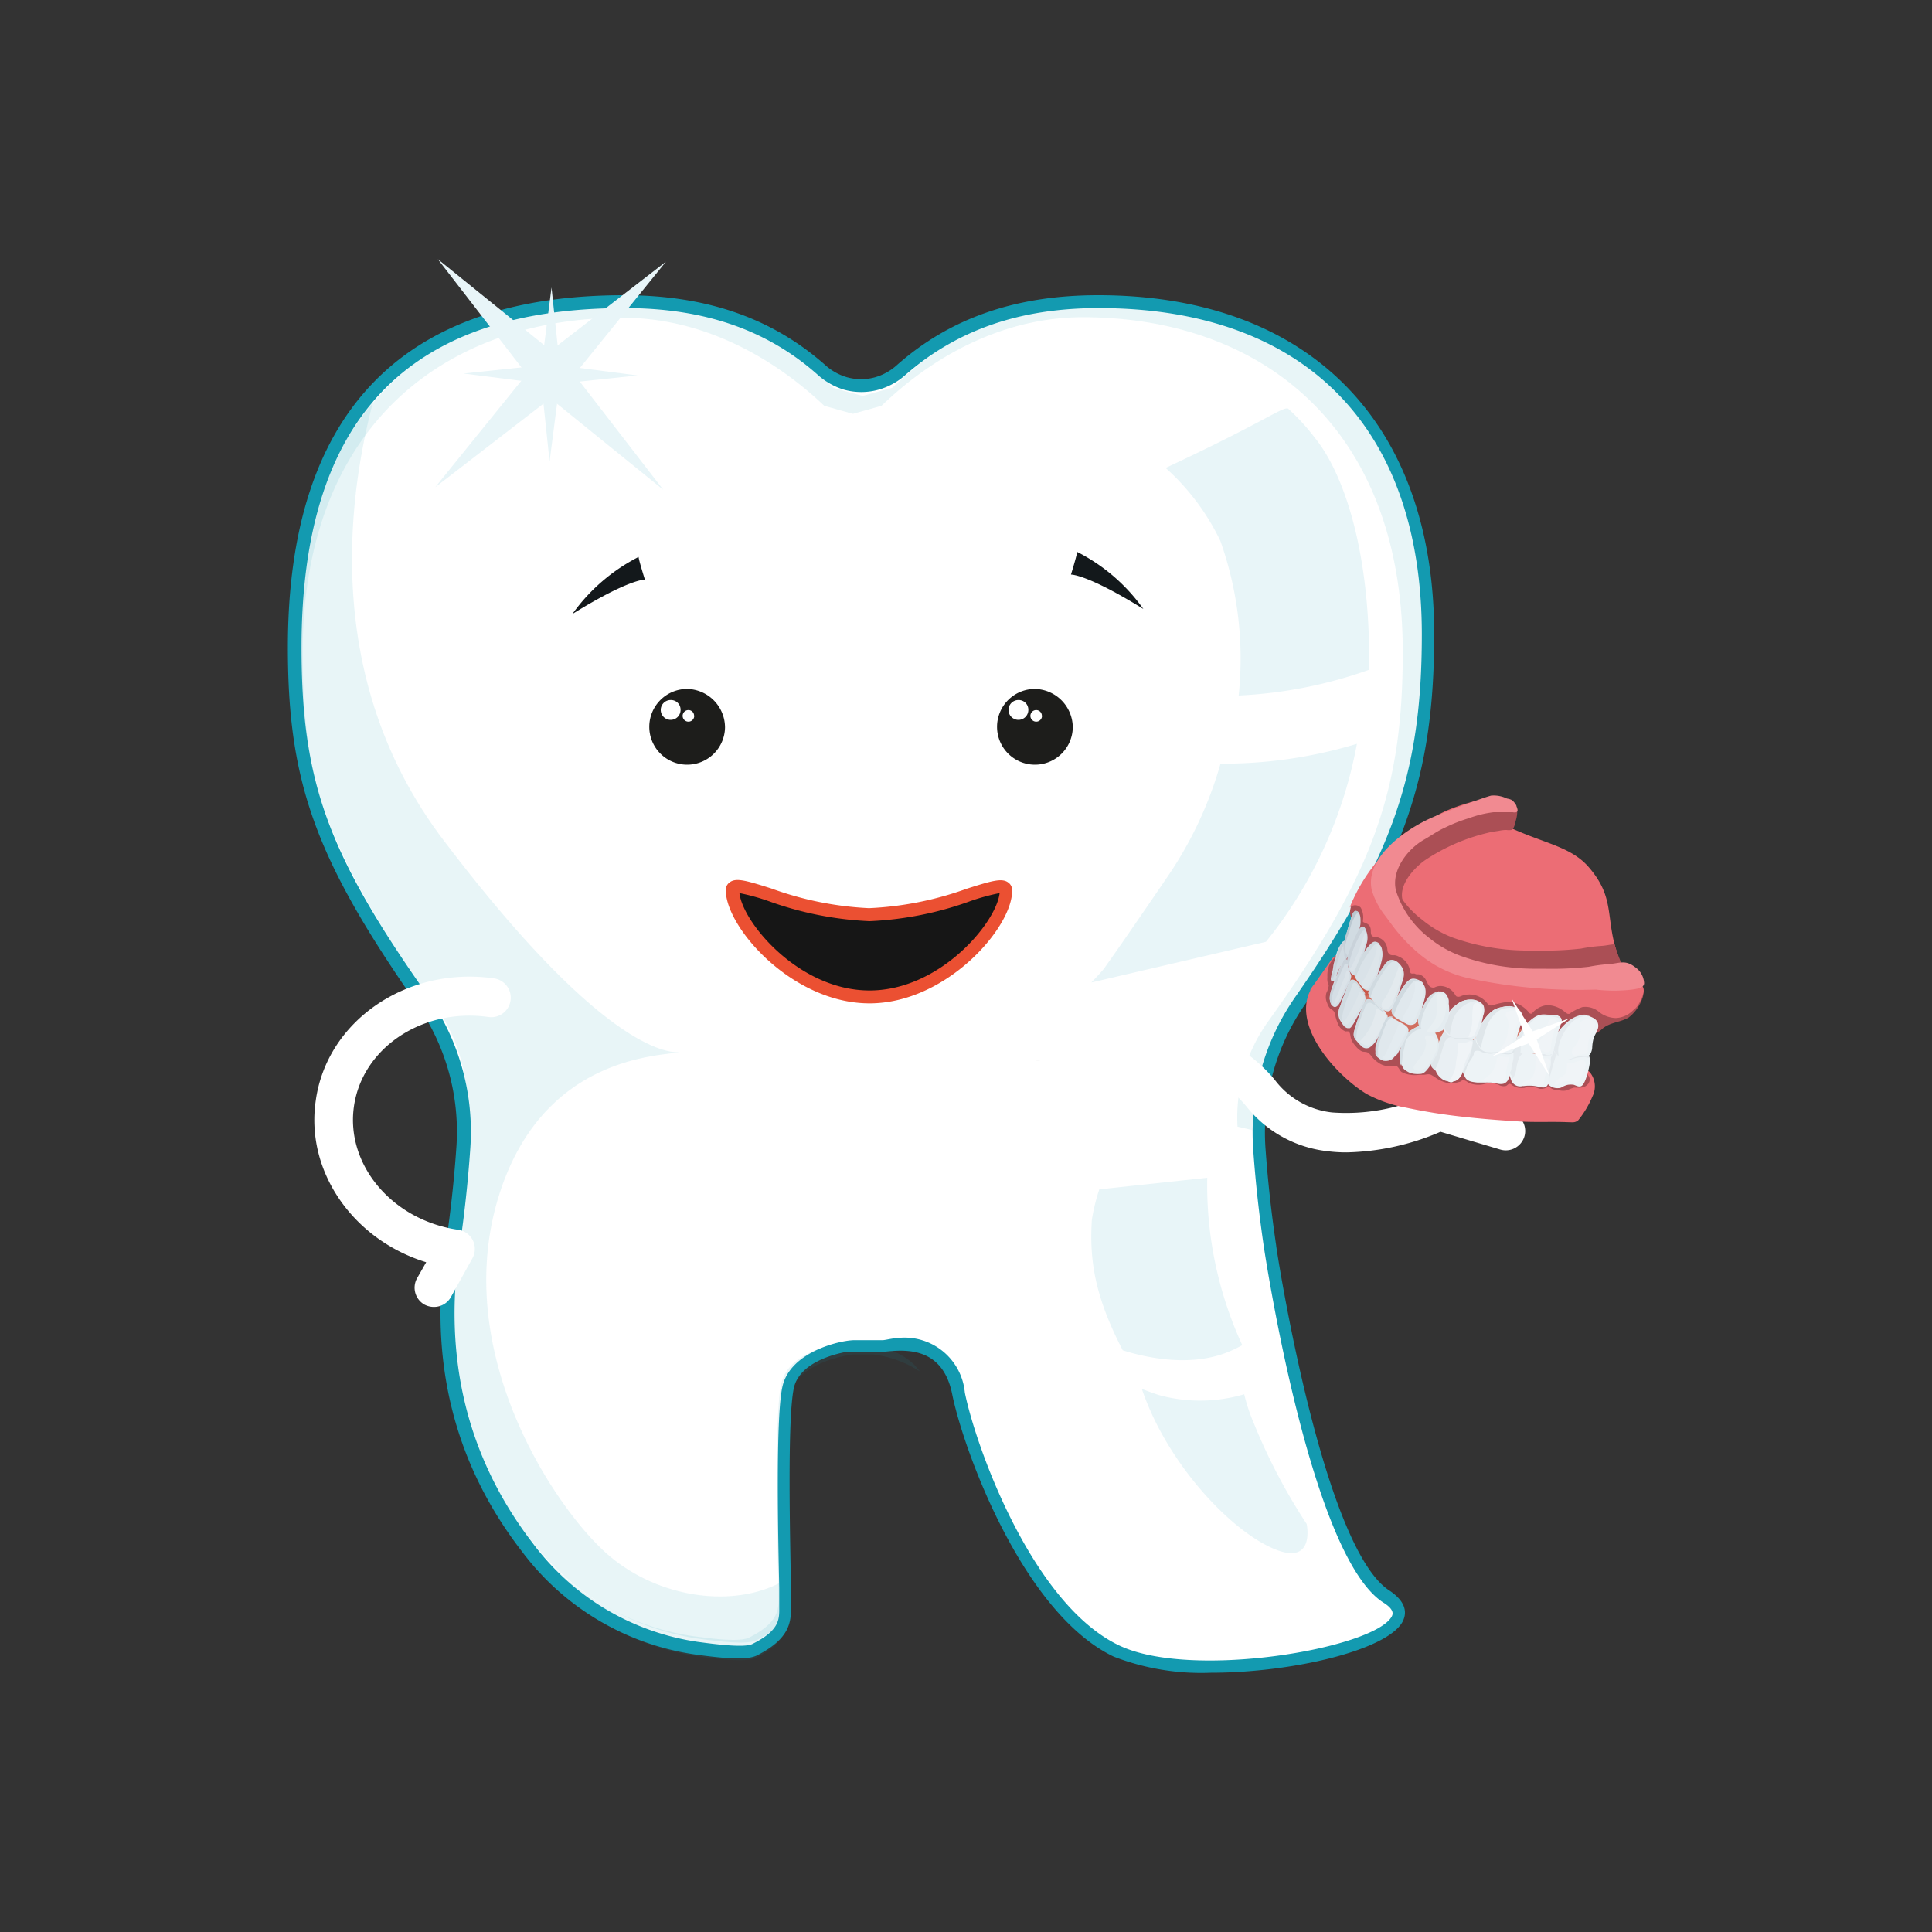 <svg id="Слой_1" data-name="Слой 1" xmlns="http://www.w3.org/2000/svg" xmlns:xlink="http://www.w3.org/1999/xlink" viewBox="0 0 150 150"><rect x="0" y="0" width="150" height="150" fill="#333333" stroke="none"/><defs><style>.cls-1{fill:none;}.cls-2{fill:#fff;}.cls-3{opacity:0.1;}.cls-4{fill:#139ab0;}.cls-5{fill:#e8f5f8;}.cls-6{fill:#d7d9d8;}.cls-7{fill:#13181b;}.cls-8{fill:#161616;}.cls-9{fill:#eb5032;}.cls-10{fill:#1d1d1b;}.cls-11{fill:#ec6d75;}.cls-12{fill:#c95949;}.cls-13{fill:#ab4f55;}.cls-14{clip-path:url(#clip-path);}.cls-15{fill:#dde3e8;}.cls-16{fill:#dee4e9;}.cls-17{fill:#e0e5ea;}.cls-18{fill:#e1e6eb;}.cls-19{fill:#e2e7ec;}.cls-20{fill:#e3e8ec;}.cls-21{fill:#e4e9ed;}.cls-22{fill:#e5eaee;}.cls-23{fill:#e6ebef;}.cls-24{fill:#e8ecf0;}.cls-25{fill:#e9edf1;}.cls-26{fill:#eaeef2;}.cls-27{fill:#ebeff3;}.cls-28{fill:#ecf0f3;}.cls-29{fill:#edf1f4;}.cls-30{fill:#eef2f5;}.cls-31{fill:#eff3f6;}.cls-32{fill:#f0f4f7;}.cls-33{fill:#f1f5f7;}.cls-34{fill:#f2f6f8;}.cls-35{fill:#f2f7f9;}.cls-36{fill:#f3f8fa;}.cls-37{fill:#f4f8fa;}.cls-38{fill:#f5f9fb;}.cls-39{fill:#f6fafb;}.cls-40{fill:#f7fbfc;}.cls-41{fill:#f7fbfd;}.cls-42{fill:#f8fcfd;}.cls-43{fill:#f9fdfe;}.cls-44{fill:#e6eaed;}.cls-45{fill:#f6fafc;}.cls-46{fill:#fafeff;}.cls-47{fill:#e8edf0;}.cls-48{clip-path:url(#clip-path-2);}.cls-49{fill:#dce2e7;}.cls-50{fill:#ebeff2;}.cls-51{fill:#e4e8eb;}.cls-52{fill:#d1dbe2;}.cls-53{fill:#c9d2da;}.cls-54{fill:#d5dee5;}.cls-55{fill:#d16f60;}.cls-56{fill:#edf3f6;}.cls-57{fill:#e4eaee;}.cls-58{fill:#dfe6ea;}.cls-59{fill:#e9eff3;}.cls-60{fill:#e4ecf0;}.cls-61{fill:#d6dfe4;}.cls-62{fill:#d9e2e8;}.cls-63{fill:#d0dae0;}.cls-64{fill:#dce5ea;}.cls-65{fill:#e0e8ed;}.cls-66{clip-path:url(#clip-path-3);}.cls-67{clip-path:url(#clip-path-4);}.cls-68{fill:#bac7d0;}.cls-69{fill:#f18a91;}.cls-70{fill:#e8eff2;}.cls-71{fill:#e3ebf0;}.cls-72{fill:#e3eaee;}.cls-73{fill:#dde5ea;}.cls-74{fill:#dbe3e9;}</style><clipPath id="clip-path"><path class="cls-1" d="M114.35,70.64c-.19.29-.53.45-.67.77l-.06.17h-.06a4.21,4.21,0,0,0-.71,0l-.21.06-.15.07-.13.07h0a1.66,1.66,0,0,1-.45.12.72.72,0,0,1-.61-.29,2.3,2.3,0,0,0-.76-.66,1.15,1.15,0,0,1-.21-.23h0v-.09a2.13,2.13,0,0,0,.11-.9,1.71,1.71,0,0,1,0-.32,1.13,1.13,0,0,1,.17-.39h0a1.09,1.09,0,0,1,.17-.13h.57a1.61,1.61,0,0,1,.31,0L112,69a.48.48,0,0,0,.17,0l.11,0,.29-.17.16-.1h0l.14-.07H113a.6.6,0,0,1,.51.24c.08.11.14.42.24.55l.14.15.22.19a1.5,1.5,0,0,1,.27.29.2.2,0,0,1,0,.11.24.24,0,0,1,0,.12.06.06,0,0,1,0,.06.34.34,0,0,1,0,.2Z"/></clipPath><clipPath id="clip-path-2"><path class="cls-1" d="M111.28,71.85V72h0a2.48,2.48,0,0,1-.76.18h-.41a1,1,0,0,0-.47.09h-.07a.75.75,0,0,1-1-.17,2.33,2.33,0,0,0-.67-.62,1.07,1.07,0,0,1-.25-.31,3.7,3.7,0,0,0-.1-.58.81.81,0,0,1,0-.31,1,1,0,0,1,.09-.41h0a.6.6,0,0,1,.21-.14l.19-.06h.09a1.55,1.55,0,0,1,.43,0h.54l.1-.06.27-.21.2-.16h0l.17-.11h.2a.71.71,0,0,1,.59.17c.11.1.24.4.37.5a1.24,1.24,0,0,0,.18.14l.27.15a1.66,1.66,0,0,1,.34.25.46.46,0,0,1,.14.22h0a.41.41,0,0,1,0,.22,2,2,0,0,1-.14.41C111.69,71.31,111.35,71.52,111.28,71.85Z"/></clipPath><clipPath id="clip-path-3"><path class="cls-1" d="M115.7,67.73c-.2.28-.53.45-.67.76a1.34,1.34,0,0,0-.07.18h0a2.89,2.89,0,0,0-.72,0l-.21.06-.15.07-.13.07h0a1.21,1.21,0,0,1-.46.12.65.65,0,0,1-.6-.29,2.27,2.27,0,0,0-.76-.65,1.2,1.2,0,0,1-.22-.23h0v-.1a1.93,1.93,0,0,0,.1-.89,1.71,1.71,0,0,1,0-.32,1.11,1.11,0,0,1,.16-.39h0a.4.4,0,0,1,.16-.13h.75l.32.08a.54.54,0,0,0,.18,0h.1l.29-.17.17-.1h0l.14-.07h0a.43.43,0,0,1,.16,0,.53.53,0,0,1,.5.24c.09.11.15.42.25.54a1,1,0,0,0,.13.16l.23.18a1.48,1.48,0,0,1,.26.3.2.2,0,0,1,0,.11.24.24,0,0,1,0,.12v-.26a.34.34,0,0,1,0,.2A1.43,1.43,0,0,1,115.7,67.73Z"/></clipPath><clipPath id="clip-path-4"><path class="cls-1" d="M112.63,68.94v.12h0a2.48,2.48,0,0,1-.76.18h-.52a1.06,1.06,0,0,0-.46.1h-.08a.77.77,0,0,1-1-.17,2.09,2.09,0,0,0-.67-.62,1.11,1.11,0,0,1-.25-.32,3.57,3.57,0,0,0-.1-.57,1.6,1.6,0,0,1,0-.31,1.17,1.17,0,0,1,.1-.41h0v0h0a.57.57,0,0,1,.21-.13l.19-.07h.08a1.55,1.55,0,0,1,.43,0h.36a.54.54,0,0,0,.18,0l.1,0,.28-.21.2-.16h0l.17-.11.26-.14h.11a.68.68,0,0,1,.59.17c.11.1.24.4.37.5l.18.14.27.15a1.2,1.2,0,0,1,.34.25.51.51,0,0,1,.15.21v0a.41.41,0,0,1,0,.22,1.53,1.53,0,0,1-.14.41C113,68.4,112.71,68.61,112.63,68.94Z"/></clipPath></defs><title>Услуги</title><path class="cls-2" d="M66.28,104.53a3.22,3.22,0,0,0-.61.06c-1.1.19-4,.91-4.52,3.16-.64,2.8-.21,15.71-.21,16.78s.21,2.26-2.37,3.55c-.77.39-3.13.07-4.55-.13A20,20,0,0,1,41,120.12c-4.09-5.29-7.38-12.91-5.83-23.38.45-3,.69-5.57.84-7.6a17.84,17.84,0,0,0-3.17-11.53C25,66.49,22.85,60.76,22.85,50.26c0-20.84,11.5-26.84,25.6-26.84,5.51,0,10.9,1.36,15.31,5.31a4.78,4.78,0,0,0,1.87,1h0a4.63,4.63,0,0,0,2.45,0h0a4.78,4.78,0,0,0,1.87-1c4.46-3.95,9.8-5.31,15.31-5.31,14.14,0,25.6,7.67,25.6,25.84,0,10.5-2.12,17.23-9.94,28.39a17.84,17.84,0,0,0-3.17,11.53c.15,2,.38,4.56.84,7.6,0,0,3.55,23.67,9,27.17s-14.24,7.39-20.94,4.17-11.3-15.14-12.3-20S69,104.49,68,104.49C67.55,104.49,66.53,104.53,66.28,104.53Z"/><g class="cls-3"><path class="cls-4" d="M47.05,120.57c-4-3.58-12-15.47-8.38-27.53C42,82,51.15,82,52.78,81.69c-1.21.09-6.43-.71-18.43-16.57C24.62,52.18,27.1,37.21,29.5,29.31,25.44,33.74,23,40.12,23,48.53c0,10.87,2.27,17.71,10.81,29.59a13.14,13.14,0,0,1,2.42,8.36,91.75,91.75,0,0,1-1,9.56c-1.5,10.48,1.78,18.08,5.87,23.39a20.13,20.13,0,0,0,13.07,7.79c1.42.19,3.78.51,4.55.13,2.58-1.29,2.37-2.48,2.37-3.55v-1.22C57.35,124.94,51.14,124.23,47.05,120.57Z"/></g><g class="cls-3"><path class="cls-4" d="M97.73,87.86a13.2,13.2,0,0,1,2.42-8.36C108.69,67.61,111,60.77,111,49.9c0-18.18-11.46-26.84-25.61-26.84-5.85,0-11.5,2.65-16.12,7.05l-2.29.63-2.27-.62c-4.62-4.4-10.27-7-16.12-7C34.41,23.06,23,31.72,23,49.9c0,10.87,2.27,17.71,10.81,29.6a13.14,13.14,0,0,1,2.42,8.36,91.75,91.75,0,0,1-1,9.56c-1.54,10.47,1.74,18.08,5.83,23.37a20.14,20.14,0,0,0,13.07,7.8c1.42.19,3.78.51,4.55.12,2.58-1.29,2.37-2.47,2.37-3.54s-.43-14,.21-16.78,5-3.23,5-3.23h1.51a8.41,8.41,0,0,1,3.63,1.31c-1.24-1.86-4.38-2.18-4.38-2.18H65.46s-4.17.42-4.8,3.13-.21,15.24-.21,16.28.21,2.19-2.29,3.44c-.75.38-3,.07-4.41-.12a19.48,19.48,0,0,1-12.69-7.56c-4-5.13-7.15-12.52-5.65-22.68.59-4,.8-7,.92-9.27A12.7,12.7,0,0,0,34,79.4C25.7,67.85,23.5,61.22,23.5,50.67c0-17.63,11.12-26,24.84-26C54,24.67,59.5,27.25,64,31.51l2.22.62,2.22-.62c4.47-4.3,9.93-6.88,15.63-6.88,13.72,0,24.84,8.41,24.84,26,0,10.55-2.2,17.18-10.49,28.73a12.76,12.76,0,0,0-2.34,8.11"/></g><path class="cls-5" d="M94.76,59.29a30.13,30.13,0,0,1-4.15,8.83c-2.51,3.68-4,5.83-4.88,7.06-.17.24-1,1.1-1,1.1l13.56-3.16a34.41,34.41,0,0,0,7.06-15.37A35.81,35.81,0,0,1,94.76,59.29Z"/><path class="cls-5" d="M96.6,108.25a13.92,13.92,0,0,0,.75,2.26,45.05,45.05,0,0,0,4.1,7.81s.8,3.76-3.25,1.59c-3.3-1.77-7.72-6.66-9.55-12.08.39.16.82.31,1.28.47A12.1,12.1,0,0,0,96.6,108.25Z"/><path class="cls-5" d="M87.17,104.84c-2.18-4.21-2.59-7-2.4-10.12a14.76,14.76,0,0,1,.58-2.38l8.38-.9a29.75,29.75,0,0,0,2.72,13c-.22.12-.43.23-.67.34C92.86,106.18,89.35,105.52,87.17,104.84Z"/><path class="cls-4" d="M94,129.87a18.8,18.8,0,0,1-7.53-1.25c-7.08-3.38-11.68-16.1-12.54-20.36-.75-3.77-3.7-3.47-5.28-3.31H65.76c-.85.15-3.66.79-4.12,2.79-.53,2.38-.29,11.91-.23,15.48v1.54c0,1.08,0,2.43-2.65,3.77-.83.41-2.75.2-4.81-.08a20.47,20.47,0,0,1-13.43-8c-5.26-6.8-7.25-14.79-5.92-23.76.38-2.55.65-5,.83-7.57a17.31,17.31,0,0,0-3.08-11.18c-7.84-11.23-10-17.18-10-27.68,0-18.14,8.78-27.34,26.1-27.34,6.4,0,11.51,1.78,15.64,5.44a4.3,4.3,0,0,0,1.67.93,4.07,4.07,0,0,0,2.19,0,4.3,4.3,0,0,0,1.67-.93c4.13-3.66,9.24-5.44,15.64-5.44,16.34,0,26.09,9.85,26.09,26.34,0,11-2.35,17.72-10,28.68a17.45,17.45,0,0,0-3.1,11.18c.18,2.54.45,5,.83,7.57,0,.23,3.59,23.48,8.81,26.81,1.49,1,1.26,1.93,1,2.42C107.68,128.12,100.35,129.87,94,129.87Zm-24.17-26a4.7,4.7,0,0,1,5.08,4.25c.83,4.12,5.21,16.43,12,19.64,5.63,2.67,19.76.23,21.14-2.25.07-.14.28-.51-.65-1.09-5.6-3.58-9.11-26.54-9.26-27.51-.38-2.58-.66-5.08-.84-7.65a18.43,18.43,0,0,1,3.26-11.85c7.54-10.81,9.83-17.37,9.83-28.15,0-16.14-9.14-25.34-25.09-25.34-6.14,0-11,1.7-15,5.19a5.26,5.26,0,0,1-2.07,1.14,5,5,0,0,1-2.72,0,5.36,5.36,0,0,1-2-1.13c-3.93-3.5-8.83-5.2-15-5.2-16.89,0-25.1,8.62-25.1,26.34,0,10.37,2,16,9.85,27.1a18.37,18.37,0,0,1,3.25,11.85c-.18,2.57-.45,5.07-.83,7.65-1.29,8.68.64,16.42,5.72,23a19.46,19.46,0,0,0,12.75,7.61c1.19.16,3.62.49,4.26.17,2.11-1.06,2.1-1.89,2.09-2.86v-1.53c-.08-3.6-.3-13.18.25-15.6s3.66-3.33,4.9-3.53a4.93,4.93,0,0,1,.66-.07h2.23c.2,0,.8-.17,1.31-.17Z"/><path class="cls-6" d="M80.74,82.33l-.29,0A1.35,1.35,0,0,1,80.74,82.33Z"/><path class="cls-7" d="M50.07,45s-1.23-.06-5.63,2.67a14.26,14.26,0,0,1,5.14-4.43C49.6,43.52,50.07,45,50.07,45Z"/><path class="cls-7" d="M83.15,44.61s1.22-.06,5.62,2.67a14.17,14.17,0,0,0-5.14-4.43C83.61,43.12,83.15,44.61,83.15,44.61Z"/><polygon class="cls-5" points="33.99 20.12 40.89 29.05 33.79 37.83 42.73 30.93 51.5 38.03 44.6 29.09 51.7 20.32 42.77 27.22 33.99 20.12"/><polygon class="cls-5" points="42.67 35.83 43.45 29.79 49.5 29.15 43.46 28.37 42.82 22.32 42.05 28.36 35.99 29 42.03 29.77 42.67 35.83"/><path class="cls-2" d="M81,53a.83.83,0,1,0,.83-.83A.83.83,0,0,0,81,53Z"/><path class="cls-2" d="M79.85,53.44a.49.49,0,0,0,.48.48.47.47,0,0,0,.48-.46v0a.47.47,0,0,0-.48-.48A.49.49,0,0,0,79.85,53.44Z"/><path class="cls-5" d="M102.09,34A16.28,16.28,0,0,0,100,31.72c-.47-.13-1.77,1-9.5,4.61A18.07,18.07,0,0,1,94.75,42a27.33,27.33,0,0,1,1.42,12,35,35,0,0,0,10.13-2C106.42,42.43,104.17,36.55,102.09,34Z"/><path class="cls-2" d="M33.67,101.47a1.56,1.56,0,0,1-.73-.19,1.51,1.51,0,0,1-.58-2L33.09,98c-5.63-1.73-9.37-7-8.58-12.51.84-6.23,7.08-10.49,13.84-9.53a1.51,1.51,0,0,1-.42,3c-5.11-.73-9.8,2.39-10.45,6.94s3,8.85,8.1,9.58a1.5,1.5,0,0,1,1.27,1.7,1.4,1.4,0,0,1-.17.51L35,100.72A1.5,1.5,0,0,1,33.67,101.47Z"/><path class="cls-2" d="M104.55,89.47a11.67,11.67,0,0,1-1.56-.1,9.36,9.36,0,0,1-6.23-3.48,9.81,9.81,0,0,0-2.49-2.14,1.51,1.51,0,0,1,1.49-2.63h0a12.36,12.36,0,0,1,3.2,2.7,6.45,6.45,0,0,0,4.47,2.55A15.14,15.14,0,0,0,110.9,85a1.47,1.47,0,0,1,.93-.25,1.86,1.86,0,0,1,.34.06l5.18,1.57a1.49,1.49,0,0,1,1,1.87,1.51,1.51,0,0,1-1.87,1l-4.64-1.38A19.3,19.3,0,0,1,104.55,89.47Z"/><path class="cls-8" d="M78.12,69.12c0,2.48-4.75,8.27-10.61,8.27s-10.62-5.78-10.62-8.27c0-1.25,5.31,1.89,10.62,1.89S78.12,67.88,78.12,69.12Z"/><path class="cls-9" d="M67.51,77.9c-6,0-11.16-5.89-11.16-8.78a.72.72,0,0,1,.31-.62c.49-.37,1.29-.13,3.22.48a25.62,25.62,0,0,0,7.59,1.53A25.62,25.62,0,0,0,75.06,69c1.93-.61,2.73-.85,3.22-.48a.71.71,0,0,1,.3.62C78.62,72,73.48,77.9,67.51,77.9Zm-10.1-8.56c.26,2.31,4.64,7.56,10.1,7.56s9.84-5.25,10.1-7.56a16.77,16.77,0,0,0-2.21.6,26.23,26.23,0,0,1-7.89,1.58,26.36,26.36,0,0,1-7.9-1.58A16.63,16.63,0,0,0,57.41,69.34Z"/><path class="cls-10" d="M56.29,56.49a2.94,2.94,0,1,1-2.94-3A3,3,0,0,1,56.29,56.49Z"/><path class="cls-2" d="M52.84,55.12a.77.77,0,1,1-.77-.77.75.75,0,0,1,.77.75Z"/><path class="cls-2" d="M53.9,55.58a.45.45,0,1,1-.45-.45h0a.44.44,0,0,1,.44.44Z"/><path class="cls-10" d="M83.29,56.49a2.94,2.94,0,1,1-2.94-3A3,3,0,0,1,83.29,56.49Z"/><path class="cls-2" d="M79.84,55.12a.77.77,0,1,1-.77-.77.75.75,0,0,1,.77.75Z"/><path class="cls-2" d="M80.9,55.58a.45.45,0,1,1-.45-.45h0a.44.44,0,0,1,.44.44Z"/><path class="cls-11" d="M123.64,85.12a1.73,1.73,0,0,0-.13-1.77,1,1,0,0,0-.28-.27c-.15-.08-.19-.18-.36-.2l-.81-.07a2.09,2.09,0,0,1-.56,0c-.24-.1-.48-.23-.72-.34l-1.64-.77-3.79-1.73-3.76-1.8-3.18-1.49-1.91-.89a1.23,1.23,0,0,0-.26-.12,49.76,49.76,0,0,1,6.82-2.21.8.8,0,0,0,.56-1,1,1,0,0,0-.11-.23l-.74-1s-5,.28-8.31,2.3l-1,.86L102,76.46a2.7,2.7,0,0,0-.27.39v.06h0l-.12.26c-1.09,2.87,2.38,6.5,4.5,7.77A10.39,10.39,0,0,0,109.18,86q2.11.45,4.26.69c1.5.17,3,.29,4.52.38,1.27.08,2.57,0,3.84.06.31,0,.48.05.73-.15A7.64,7.64,0,0,0,123.64,85.12Z"/><path class="cls-12" d="M114.41,71.43s1.13,2.17.81,2.81c-.68,1.37-10,4.46-10,4.46l-1-3.06,3.29-3.06Z"/><path class="cls-13" d="M122.44,82.74a2.37,2.37,0,0,0-.61-.37,2.8,2.8,0,0,0-1-.06h-3c-1.51,0-3-.12-4.53-.27a19.65,19.65,0,0,1-3.73-.63,4.83,4.83,0,0,1-.88-.37c-1.42-.92-4.35-3.84-3.78-5.43s6.44-3.27,9.11-4a.74.74,0,0,0,.54-.9.58.58,0,0,0-.12-.25l-.7-1c-.43.12-.87.26-1.3.4-1,.33-2,.69-3,1.09a28.88,28.88,0,0,0-3.43,1.6,8.24,8.24,0,0,0-2.51,1.92c-.09.12-.18.25-.26.38a2.12,2.12,0,0,0-.18,1,1.6,1.6,0,0,0,0,.31c0,.12.09.23.1.36a1.65,1.65,0,0,1-.18.57,1.13,1.13,0,0,0,.07.81,1,1,0,0,0,.19.36c.1.11.24.14.33.28a.89.89,0,0,1,.12.39,3.69,3.69,0,0,0,.19.56,1,1,0,0,0,.6.59.74.74,0,0,1,.21,0c.15.09.14.3.18.46a1.4,1.4,0,0,0,.37.66,1.38,1.38,0,0,0,.5.43c.18.06.34,0,.52.13a2.5,2.5,0,0,1,.34.39,2.5,2.5,0,0,0,.47.39,1.48,1.48,0,0,0,.82.24,1,1,0,0,1,.55,0c.18.1.22.34.38.45a2,2,0,0,0,.7.22,2.36,2.36,0,0,0,.65,0h.36c.12,0,.37-.1.58,0a3,3,0,0,1,.38.24,2.49,2.49,0,0,0,.9.39,2.26,2.26,0,0,0,.52,0,1.61,1.61,0,0,0,.38-.08c.12,0,.2-.15.35-.14a.92.92,0,0,1,.35.19,1.91,1.91,0,0,0,1.31.1,1.82,1.82,0,0,1,.46-.06,1.75,1.75,0,0,1,.6.14.79.79,0,0,0,.52.09c.12,0,.22-.2.35-.17a.29.29,0,0,1,.14.08,1.32,1.32,0,0,0,1,.23,1.16,1.16,0,0,1,.66-.08,4,4,0,0,1,.49.15.87.87,0,0,0,.55-.09.18.18,0,0,0,.14-.11s.26.2.29.21a1.46,1.46,0,0,0,.55.11,1.3,1.3,0,0,0,.62,0,2.83,2.83,0,0,1,.55-.21c.35,0,.7.07,1-.2a.56.56,0,0,0,.18-.58,1,1,0,0,0-.28-.39A5.06,5.06,0,0,0,122.44,82.74Z"/><g class="cls-14"><polygon class="cls-15" points="110.3 71.74 110.35 71.88 110.3 71.88 110.3 71.74"/><polygon class="cls-16" points="110.3 71.3 110.5 71.88 110.35 71.88 110.3 71.74 110.3 71.3"/><polygon class="cls-17" points="110.3 70.86 110.65 71.88 110.5 71.88 110.3 71.3 110.3 70.86"/><polygon class="cls-18" points="110.3 70.42 110.8 71.88 110.65 71.88 110.3 70.86 110.3 70.42"/><polygon class="cls-19" points="110.3 69.98 110.96 71.88 110.8 71.88 110.3 70.42 110.3 69.98"/><polygon class="cls-20" points="110.3 69.55 111.11 71.88 110.96 71.88 110.3 69.98 110.3 69.55"/><polygon class="cls-21" points="110.3 69.11 111.26 71.88 111.11 71.88 110.3 69.55 110.3 69.11"/><polygon class="cls-22" points="110.3 68.67 111.41 71.88 111.26 71.88 110.3 69.11 110.3 68.67"/><polygon class="cls-23" points="110.34 68.32 111.56 71.88 111.41 71.88 110.3 68.67 110.3 68.32 110.34 68.32"/><polygon class="cls-24" points="110.49 68.32 111.71 71.88 111.56 71.88 110.34 68.32 110.49 68.32"/><polygon class="cls-25" points="110.64 68.32 111.86 71.88 111.71 71.88 110.49 68.32 110.64 68.32"/><polygon class="cls-26" points="110.79 68.32 112.01 71.88 111.86 71.88 110.64 68.32 110.79 68.32"/><polygon class="cls-27" points="110.94 68.32 112.16 71.88 112.01 71.88 110.79 68.32 110.94 68.32"/><polygon class="cls-28" points="111.09 68.32 112.31 71.88 112.16 71.88 110.94 68.32 111.09 68.32"/><polygon class="cls-29" points="111.24 68.32 112.46 71.88 112.31 71.88 111.09 68.32 111.24 68.32"/><polygon class="cls-30" points="111.39 68.32 112.61 71.88 112.46 71.88 111.24 68.32 111.39 68.32"/><polygon class="cls-31" points="111.54 68.32 112.77 71.88 112.61 71.88 111.39 68.32 111.54 68.32"/><polygon class="cls-32" points="111.69 68.32 112.91 71.88 112.77 71.88 111.54 68.32 111.69 68.32"/><polygon class="cls-33" points="111.84 68.32 113.07 71.88 112.91 71.88 111.69 68.32 111.84 68.32"/><polygon class="cls-34" points="111.99 68.32 113.22 71.88 113.07 71.88 111.84 68.32 111.99 68.32"/><polygon class="cls-35" points="112.14 68.32 113.37 71.88 113.22 71.88 111.99 68.32 112.14 68.32"/><polygon class="cls-36" points="112.29 68.32 113.52 71.88 113.37 71.88 112.14 68.32 112.29 68.32"/><polygon class="cls-37" points="112.45 68.32 113.67 71.88 113.52 71.88 112.29 68.32 112.45 68.32"/><polygon class="cls-38" points="112.6 68.32 113.82 71.88 113.67 71.88 112.45 68.32 112.6 68.32"/><polygon class="cls-39" points="112.75 68.32 113.97 71.88 113.82 71.88 112.6 68.32 112.75 68.32"/><polygon class="cls-40" points="112.9 68.32 114.12 71.88 113.97 71.88 112.75 68.32 112.9 68.32"/><polygon class="cls-41" points="113.05 68.32 114.27 71.88 114.12 71.88 112.9 68.32 113.05 68.32"/><polygon class="cls-42" points="113.2 68.32 114.42 71.88 114.27 71.88 113.05 68.32 113.2 68.32"/><polygon class="cls-43" points="113.35 68.32 114.57 71.88 114.42 71.88 113.2 68.32 113.35 68.32"/><polygon class="cls-43" points="113.5 68.32 114.6 71.51 114.6 71.88 114.57 71.88 113.35 68.32 113.5 68.32"/><polygon class="cls-43" points="114.6 71.51 113.5 68.32 114.6 68.32 114.6 71.51"/></g><path class="cls-44" d="M112,71.18a1.05,1.05,0,0,0,.12-1,1.68,1.68,0,0,0-.92-.84l-.15-.07H111a.76.76,0,0,0-.2.06.66.66,0,0,0-.2.14h0a2.66,2.66,0,0,1,0,.69,3.86,3.86,0,0,1,.09.49h0a2.3,2.3,0,0,1,.76.66.76.76,0,0,0,.37.26,1.58,1.58,0,0,1,.09-.31C111.82,71.4,111.93,71.3,112,71.18Z"/><path class="cls-45" d="M112.13,70.38a1.8,1.8,0,0,1-.44-.43,1.71,1.71,0,0,0-.44-.32,1.51,1.51,0,0,1-.47-.36.58.58,0,0,1-.13-.3.62.62,0,0,1,.32-.21h.19a2.09,2.09,0,0,1,.5,0h.49a3.87,3.87,0,0,0,.59-.25.8.8,0,0,1,.39-.14.6.6,0,0,1,.51.24c.08.11.15.42.24.54a1.07,1.07,0,0,0,.14.16l.22.19a1.5,1.5,0,0,1,.27.29.63.63,0,0,1,.08.23.39.39,0,0,1-.22.33.51.51,0,0,1-.3.07l-.35-.06a1.5,1.5,0,0,0-.37,0,1.09,1.09,0,0,0-.44,0l-.19.07a.63.63,0,0,0-.32.06A.63.63,0,0,1,112.13,70.38Z"/><path class="cls-46" d="M111.87,69.43a1.13,1.13,0,0,1,.26,0,.49.49,0,0,1,.24,0,2.34,2.34,0,0,1,.5.19H113a.3.3,0,0,0,.16-.08,1.43,1.43,0,0,1,.14-.2.14.14,0,0,1,.09,0,.72.72,0,0,1,.5,0c.22.08.87.51.51.83a.59.59,0,0,1-.41.1,3.08,3.08,0,0,0-1.21-.06,1.7,1.7,0,0,1-.32.1,1,1,0,0,1-.33-.06c-.12,0-.14-.13-.2-.25a.54.54,0,0,0-.38-.28h-.06C111.4,69.6,111.81,69.45,111.87,69.43Z"/><path class="cls-46" d="M112.18,69.33a.86.86,0,0,0-.39,0,1.28,1.28,0,0,0-.25.15s-.14.12-.21.1l-.08-.1a.66.66,0,0,0-.48-.29h-.06c0-.16.14-.25.26-.31a1.05,1.05,0,0,1,.43-.07,2.27,2.27,0,0,1,.52.09,1,1,0,0,0,.67-.14,2.9,2.9,0,0,1,.54-.31h.11a.59.59,0,0,1,.51.42.48.48,0,0,1,0,.17l.06.15a.28.28,0,0,1,0,.11h-.25a.31.31,0,0,0-.19,0c-.1,0-.19.07-.29.09s-.19,0-.29-.07a.53.53,0,0,0-.35,0A1.08,1.08,0,0,1,112.18,69.33Z"/><path class="cls-2" d="M112.14,68.93l.48-.18a2,2,0,0,1,.52-.24.4.4,0,0,1,.45.23c0,.11.07.22.11.33a1.74,1.74,0,0,0-.45.06,1,1,0,0,1-.24,0l-.24-.06a.54.54,0,0,0-.25.06,1.18,1.18,0,0,1-.42.05.61.61,0,0,0-.19,0,1.38,1.38,0,0,0-.27.08,1,1,0,0,0-.22.09h0a.69.69,0,0,1-.13-.11.22.22,0,0,0-.1-.09A.19.19,0,0,1,111,69c-.06-.11.09-.2.16-.23h.14a1.19,1.19,0,0,1,.46,0A.93.93,0,0,0,112.14,68.93Z"/><path class="cls-2" d="M113.64,69.36a.82.82,0,0,1,.49.2c.09.08.32.21.25.37s-.39.15-.57.12a1.79,1.79,0,0,0-1,.06.78.78,0,0,1-.43.06.48.48,0,0,1-.22-.12l-.09-.17a.57.57,0,0,0-.16-.15c-.06,0-.14-.06-.13-.13s.06-.08.11-.1a1,1,0,0,1,.68.07,2.14,2.14,0,0,0,.39.16.51.51,0,0,0,.43-.22A.33.33,0,0,1,113.64,69.36Z"/><path class="cls-47" d="M113.82,71.12a.6.6,0,0,0-.14.26.57.57,0,0,1-.12.23,4.21,4.21,0,0,0-.71,0h0c0-.14-.14-.11-.24,0a1,1,0,0,0-.26.29,1.66,1.66,0,0,1-.45.12h0a.48.48,0,0,0,0-.17,1.14,1.14,0,0,1,.1-.19,1.15,1.15,0,0,0,.19-.46.72.72,0,0,1,.16-.47.2.2,0,0,1,.09-.07.81.81,0,0,1,.25-.08,1.39,1.39,0,0,1,.57-.09,2,2,0,0,1,.43.07,1.63,1.63,0,0,1,.37.13c.08,0,.06.16,0,.24A1.55,1.55,0,0,1,113.82,71.12Z"/><path class="cls-16" d="M112.64,71.6l-.15.07-.13.07a.5.5,0,0,1,.22-.13Z"/><g class="cls-48"><polygon class="cls-49" points="107.44 72.33 107.5 72.51 107.44 72.51 107.44 72.33"/><polygon class="cls-15" points="107.44 71.88 107.66 72.51 107.5 72.51 107.44 72.33 107.44 71.88"/><polygon class="cls-16" points="107.44 71.43 107.81 72.51 107.66 72.51 107.44 71.88 107.44 71.43"/><polygon class="cls-17" points="107.44 70.98 107.97 72.51 107.81 72.51 107.44 71.43 107.44 70.98"/><polygon class="cls-18" points="107.44 70.53 108.12 72.51 107.97 72.51 107.44 70.98 107.44 70.53"/><polygon class="cls-19" points="107.44 70.08 108.28 72.51 108.12 72.51 107.44 70.53 107.44 70.08"/><polygon class="cls-20" points="107.44 69.62 108.43 72.51 108.28 72.51 107.44 70.08 107.44 69.62"/><polygon class="cls-21" points="107.44 69.17 108.59 72.51 108.43 72.51 107.44 69.62 107.44 69.17"/><polygon class="cls-22" points="107.49 68.86 108.75 72.51 108.59 72.51 107.44 69.17 107.44 68.86 107.49 68.86"/><polygon class="cls-23" points="107.65 68.86 108.9 72.51 108.75 72.51 107.49 68.86 107.65 68.86"/><polygon class="cls-24" points="107.8 68.86 109.06 72.51 108.9 72.51 107.65 68.86 107.8 68.86"/><polygon class="cls-25" points="107.96 68.86 109.21 72.51 109.06 72.51 107.8 68.86 107.96 68.86"/><polygon class="cls-26" points="108.11 68.86 109.37 72.51 109.21 72.51 107.96 68.86 108.11 68.86"/><polygon class="cls-27" points="108.27 68.86 109.52 72.51 109.37 72.51 108.11 68.86 108.27 68.86"/><polygon class="cls-28" points="108.43 68.86 109.68 72.51 109.52 72.51 108.27 68.86 108.43 68.86"/><polygon class="cls-29" points="108.58 68.86 109.83 72.51 109.68 72.51 108.43 68.86 108.58 68.86"/><polygon class="cls-30" points="108.74 68.86 109.99 72.51 109.83 72.51 108.58 68.86 108.74 68.86"/><polygon class="cls-31" points="108.89 68.86 110.15 72.51 109.99 72.51 108.74 68.86 108.89 68.86"/><polygon class="cls-32" points="109.05 68.86 110.3 72.51 110.15 72.51 108.89 68.86 109.05 68.86"/><polygon class="cls-33" points="109.2 68.86 110.46 72.51 110.3 72.51 109.05 68.86 109.2 68.86"/><polygon class="cls-34" points="109.36 68.86 110.61 72.51 110.46 72.51 109.2 68.86 109.36 68.86"/><polygon class="cls-35" points="109.51 68.86 110.77 72.51 110.61 72.51 109.36 68.86 109.51 68.86"/><polygon class="cls-36" points="109.67 68.86 110.92 72.51 110.77 72.51 109.51 68.86 109.67 68.86"/><polygon class="cls-37" points="109.82 68.86 111.08 72.51 110.92 72.51 109.67 68.86 109.82 68.86"/><polygon class="cls-38" points="109.98 68.86 111.24 72.51 111.08 72.51 109.82 68.86 109.98 68.86"/><polygon class="cls-39" points="110.14 68.86 111.39 72.51 111.24 72.51 109.98 68.86 110.14 68.86"/><polygon class="cls-40" points="110.29 68.86 111.55 72.51 111.39 72.51 110.14 68.86 110.29 68.86"/><polygon class="cls-41" points="110.45 68.86 111.7 72.51 111.55 72.51 110.29 68.86 110.45 68.86"/><polygon class="cls-42" points="110.6 68.86 111.86 72.51 111.7 72.51 110.45 68.86 110.6 68.86"/><polygon class="cls-43" points="110.76 68.86 112 72.46 112 72.51 111.86 72.51 110.6 68.86 110.76 68.86"/><polygon class="cls-43" points="110.91 68.86 112 72.01 112 72.46 110.76 68.86 110.91 68.86"/><polygon class="cls-43" points="112 72.01 110.91 68.86 112 68.86 112 72.01"/></g><path class="cls-44" d="M108.74,72.35h0a1,1,0,0,1,.1-.49c.07-.13.19-.23.27-.35a1.08,1.08,0,0,0,.13-1,1.68,1.68,0,0,0-.92-.84l-.15-.07h-.09l-.19.06a.6.6,0,0,0-.21.14h0a1,1,0,0,0-.09.41.81.81,0,0,0,0,.31,3.7,3.7,0,0,1,.1.58,1.07,1.07,0,0,0,.25.31,2.33,2.33,0,0,1,.67.62A.8.8,0,0,0,108.74,72.35Z"/><path class="cls-45" d="M109.42,71.05a2.23,2.23,0,0,1-.56-.36,2.08,2.08,0,0,0-.52-.25,2.07,2.07,0,0,1-.58-.28.72.72,0,0,1-.2-.29.67.67,0,0,1,.3-.25l.19-.07a2.44,2.44,0,0,1,.54,0l.52-.08a3.25,3.25,0,0,0,.57-.33.91.91,0,0,1,.39-.2.71.71,0,0,1,.59.17c.11.1.24.4.37.5l.18.14.27.15a1.66,1.66,0,0,1,.34.25.46.46,0,0,1,.14.22c.06.14-.06.27-.17.35a.51.51,0,0,1-.31.11,2.41,2.41,0,0,1-.38,0h-.41a1.44,1.44,0,0,0-.46.08.76.76,0,0,0-.18.09c-.11,0-.22.07-.33.11A.52.52,0,0,1,109.42,71.05Z"/><path class="cls-46" d="M109,70.12a.77.77,0,0,1,.26-.07h.26a3.63,3.63,0,0,1,.57.13h.1a.24.24,0,0,0,.2-.06.46.46,0,0,1,.11-.22.24.24,0,0,1,.09-.06.72.72,0,0,1,.54,0c.25,0,1,.38.71.75a.56.56,0,0,1-.41.15,3.24,3.24,0,0,0-1.31.12,1.83,1.83,0,0,1-.32.14,1,1,0,0,1-.35,0c-.14,0-.19-.11-.27-.21a.58.58,0,0,0-.46-.22h-.07C108.54,70.57,108.9,70.19,109,70.12Z"/><path class="cls-46" d="M109.26,70a1,1,0,0,0-.41.09,1.3,1.3,0,0,0-.23.18s-.12.14-.2.13-.07,0-.1-.08a.83.83,0,0,0-.58-.23.09.09,0,0,1-.07,0h0a.41.41,0,0,1,.21-.35,1,1,0,0,1,.44-.13,2.71,2.71,0,0,1,.57,0,1,1,0,0,0,.68-.24,3.68,3.68,0,0,1,.51-.37h.13a.66.66,0,0,1,.62.35.22.22,0,0,0,.08.16c.08.06,0,.09.09.14s.07,0,.08.09h-.28a.67.67,0,0,0-.2,0l-.29.14a.86.86,0,0,1-.32,0,.66.66,0,0,0-.36.08A.92.92,0,0,1,109.26,70Z"/><path class="cls-2" d="M109.14,69.63a3.5,3.5,0,0,0,.47-.25,1.79,1.79,0,0,1,.51-.31.47.47,0,0,1,.52.16,1.92,1.92,0,0,0,.18.31,1.83,1.83,0,0,0-.46.12.73.73,0,0,1-.25.08h-.26a.82.82,0,0,0-.26.1,2.18,2.18,0,0,1-.44.11H109a1.59,1.59,0,0,0-.27.12,1.19,1.19,0,0,0-.22.12h0a.51.51,0,0,1-.16-.09.19.19,0,0,0-.12-.07,1.06,1.06,0,0,1-.25-.09c-.1-.07.06-.2.12-.24l.15,0a1.35,1.35,0,0,1,.49,0A1.14,1.14,0,0,0,109.14,69.63Z"/><path class="cls-2" d="M110.82,69.84a.91.91,0,0,1,.56.13c.11.06.38.16.34.33s-.38.2-.58.19a2,2,0,0,0-1.09.21.83.83,0,0,1-.44.12.51.51,0,0,1-.27-.09l-.13-.15a.32.32,0,0,0-.2-.12c-.07,0-.16,0-.16-.12s0-.09.1-.11a1.14,1.14,0,0,1,.73,0,3.63,3.63,0,0,0,.45.1.5.5,0,0,0,.41-.27A.35.35,0,0,1,110.82,69.84Z"/><path class="cls-47" d="M111.26,71.78a.74.74,0,0,1,0,.21,2.48,2.48,0,0,1-.76.18v-.11c-.07-.13-.16-.09-.26,0a.4.4,0,0,0-.1.12,1,1,0,0,0-.47.09h-.07v-.13a1,1,0,0,0,.1-.48.71.71,0,0,1,.07-.48l.08-.08c.08,0,.18-.08.26-.12a1.37,1.37,0,0,1,.59-.16h.46a1.2,1.2,0,0,1,.42.08c.1,0,.1.15.06.24a1.27,1.27,0,0,1-.23.34A.66.66,0,0,0,111.26,71.78Z"/><path class="cls-50" d="M108.43,72.7a.6.6,0,0,0,0-.19V72a1.52,1.52,0,0,1,.18-.67c0-.08.14-.2.13-.29a.34.34,0,0,0-.16-.21,2.34,2.34,0,0,1-.24-.31.28.28,0,0,0-.29-.08h-.36a2.36,2.36,0,0,0-.52.09,2,2,0,0,1-.33.09.85.85,0,0,1-.47-.1c-.13-.05-.35.09-.45.17a.38.38,0,0,0-.16.17v.2a3,3,0,0,1-.08.66.31.31,0,0,1-.06.22.6.6,0,0,1,0,.19v.21a1.63,1.63,0,0,0,.39.8.55.55,0,0,0,.49.22.48.48,0,0,0,.17,0,1.48,1.48,0,0,1,.72-.09,1.83,1.83,0,0,0,.66,0,2.09,2.09,0,0,0,.3-.14.46.46,0,0,0,.24-.4Z"/><path class="cls-51" d="M106.47,72.84a4.07,4.07,0,0,1,.29-1.14.38.38,0,0,0,0-.15.24.24,0,0,0,0-.12,1.76,1.76,0,0,0-.57-.64.66.66,0,0,0-.24-.11l-.08.06a.38.38,0,0,0-.16.17v.2a3,3,0,0,1-.08.66.31.31,0,0,1-.06.22.6.6,0,0,1,0,.19v.21a1.63,1.63,0,0,0,.39.8.55.55,0,0,0,.49.22h.08A5.51,5.51,0,0,0,106.47,72.84Z"/><path class="cls-45" d="M108.67,71a.2.2,0,0,0,0-.11,2.51,2.51,0,0,0-1-.83c-.08,0-.14-.09-.23,0a.16.16,0,0,0-.09,0,2.22,2.22,0,0,1-1.14.41.54.54,0,0,0-.41.29c0,.09,0,.1.09.11a.35.35,0,0,1,.25.1c.12.11.21.31.35.4a1.68,1.68,0,0,0,.42.22,1.2,1.2,0,0,0,.54-.14,2,2,0,0,1,.4-.1,1.55,1.55,0,0,1,.43,0C108.43,71.36,108.72,71.25,108.67,71Z"/><path class="cls-52" d="M104.24,73.12a2.65,2.65,0,0,0-.55,1.26,3.78,3.78,0,0,0-.17.6,3.64,3.64,0,0,1-.15.73c-.05.24-.12.51.15.47a.59.59,0,0,0,.19-.11h0a1.8,1.8,0,0,0,.06-.32,1.07,1.07,0,0,1,.11-.33,3.09,3.09,0,0,1,.54-.84.75.75,0,0,0,.2-.3,1.14,1.14,0,0,0-.16-.48,1.14,1.14,0,0,1,0-.58v-.16A.29.29,0,0,0,104.24,73.12Z"/><path class="cls-53" d="M104.67,74.2a1.14,1.14,0,0,0-.16-.48,1.14,1.14,0,0,1,0-.58V73a.3.3,0,0,0-.2.1,2.65,2.65,0,0,0-.55,1.26,3.78,3.78,0,0,0-.17.6,3.64,3.64,0,0,1-.15.73.81.81,0,0,0,0,.38,4,4,0,0,0,.31-1,10,10,0,0,1,.39-1.32.79.79,0,0,1,.16-.3.74.74,0,0,1,0,.21l.07.4v.16a2.18,2.18,0,0,1,.11.27A.83.83,0,0,0,104.67,74.2Z"/><path class="cls-54" d="M104.67,75V75a1,1,0,0,0,.08.29l.1.3a.43.43,0,0,1,.06.22,1.2,1.2,0,0,1-.18.51c-.06.16-.15.32-.21.48-.13.32-.31.63-.47,1-.08.16-.29.48-.51.36a.56.56,0,0,1-.22-.24,1.72,1.72,0,0,1-.08-.38,2,2,0,0,1,.16-.8c.14-.45.32-.88.5-1.32.09-.21.19-.42.28-.64s.07-.22.15-.26a.23.23,0,0,1,.29.13A.59.59,0,0,1,104.67,75Z"/><path class="cls-53" d="M103.24,77.52a1.72,1.72,0,0,0,.08.38l.08.13a2.41,2.41,0,0,0,0-.38,3.08,3.08,0,0,1,.08-.53,1.09,1.09,0,0,1,.13-.37c.23-.62.48-1.23.76-1.82a.13.13,0,0,1,.17-.11c.09,0,.11.07.14.13a.58.58,0,0,0,0-.32c-.06-.12-.15-.21-.29-.13s-.11.18-.15.26-.19.43-.28.64c-.18.44-.36.87-.5,1.32A2,2,0,0,0,103.24,77.52Z"/><path class="cls-55" d="M115.22,74.24s-7.4,1.66-9.75,3.51a12.65,12.65,0,0,0,3.41,3.47c1.92,1.19,8.84,1.54,12.44,1.64Z"/><path class="cls-56" d="M123.14,81.78c.11.12.25.21.29.38a.86.86,0,0,1,0,.39,6.62,6.62,0,0,1-.31,1.22,2.21,2.21,0,0,1-.16.35.55.55,0,0,1-.14.17c-.2.15-.43,0-.64-.07a1.62,1.62,0,0,0-.44,0,1.49,1.49,0,0,0-.44.17.56.56,0,0,1-.31.09,1,1,0,0,1-.66-.18.61.61,0,0,1-.19-.2,1.84,1.84,0,0,1-.17-.38.69.69,0,0,0-.12-.29.58.58,0,0,1-.1-.09s0-.1-.09-.12,0-.07,0-.09a2.35,2.35,0,0,0,.11-.91,1.71,1.71,0,0,1,0-.32,1.05,1.05,0,0,1,.17-.39h0a.61.61,0,0,1,.16-.12h.43a.71.71,0,0,1,.29,0,1.12,1.12,0,0,1,.31.1h.27l.28-.17.16-.09h0l.14-.06h.14a.54.54,0,0,1,.49.26c.09.14.08.35.18.48Z"/><path class="cls-57" d="M123.42,82.12a1,1,0,0,0-.28-.35l-.06-.07c-.1-.13-.09-.34-.18-.48a.54.54,0,0,0-.49-.26h-.14l-.14.06h0l-.16.09-.28.17h-.27a1.12,1.12,0,0,0-.31-.1.71.71,0,0,0-.29,0h-.35a1.67,1.67,0,0,1,.11.23.48.48,0,0,1,0,.29,3,3,0,0,1-.15.38,5.26,5.26,0,0,0-.15.6,4.37,4.37,0,0,0-.06.72v.51s.1.07.1.06a1.06,1.06,0,0,1,.06-.56c.12-.45.25-.89.38-1.33a.23.23,0,0,1,.06-.12.09.09,0,0,1,.12,0A.1.1,0,0,1,121,82a1.08,1.08,0,0,0,.51.26.64.64,0,0,0,.45,0,2.55,2.55,0,0,1,.76-.18h.4A.81.81,0,0,0,123.42,82.12Z"/><path class="cls-56" d="M120.22,83.86c0,.19,0,.4-.22.54a.59.59,0,0,1-.37,0l-.45-.08a3.24,3.24,0,0,0-.88,0h-.09a.74.74,0,0,1-.89-.48,2.22,2.22,0,0,0-.45-.79,1.09,1.09,0,0,1-.14-.38,3.72,3.72,0,0,0,.08-.57,1.08,1.08,0,0,1,.07-.31,1,1,0,0,1,.22-.36h0a.73.73,0,0,1,.24-.07h.3a1.17,1.17,0,0,1,.41.1,3.47,3.47,0,0,1,.59.27,1,1,0,0,0,.21.09,1.82,1.82,0,0,0,.33,0,6.31,6.31,0,0,1,.76.07.51.51,0,0,1,.3,0,.39.39,0,0,1,.15.28,1.64,1.64,0,0,1-.07.82Z"/><path class="cls-57" d="M118.59,81.77h.5a1.94,1.94,0,0,1,.5.16,1.89,1.89,0,0,0,.75,0c.1,0,.13,0,.12-.1a.2.2,0,0,0-.11,0,.51.51,0,0,0-.3,0,6.31,6.31,0,0,0-.76-.07,1.82,1.82,0,0,1-.33,0,1,1,0,0,1-.21-.09,3.47,3.47,0,0,0-.59-.27,1.17,1.17,0,0,0-.41-.1h-.3a.73.73,0,0,0-.24.07h0a1,1,0,0,0-.22.36,1.08,1.08,0,0,0-.07.31,3.72,3.72,0,0,1-.08.57A1.09,1.09,0,0,0,117,83c.16.24.44.52.44.83a.35.35,0,0,0,0-.08,1.72,1.72,0,0,0,.28-.72,3.43,3.43,0,0,1,.2-.84.77.77,0,0,1,.5-.48Z"/><path class="cls-56" d="M117.35,82.93v-.07a1.14,1.14,0,0,0,.06-.25l.09-.4a1.6,1.6,0,0,0,0-.31.86.86,0,0,0,0-.32.2.2,0,0,0,0-.11.24.24,0,0,0-.09-.08.68.68,0,0,0-.5-.11l-.27,0a1,1,0,0,1-.24,0,1.59,1.59,0,0,1-.38-.07,2.64,2.64,0,0,0-.4-.12l-.27,0a2,2,0,0,1-.45-.24c-.11-.08-.21-.29-.37-.21l-.14.11h-.08a.66.66,0,0,0-.17.23,1.71,1.71,0,0,0-.17.33l-.17.46a4.56,4.56,0,0,0-.18.52c0,.1-.09.19-.12.3a.82.82,0,0,0,0,.27.65.65,0,0,0,.06.33c.06.11.08.21.13.32a1.23,1.23,0,0,0,.14.25.91.91,0,0,0,.46.23,3.32,3.32,0,0,0,.44.06h.62a.74.74,0,0,1,.21,0h.21l.53.09a1,1,0,0,0,.43,0,.61.61,0,0,0,.39-.38,2.66,2.66,0,0,0,.11-.47A.9.9,0,0,0,117.35,82.93Z"/><path class="cls-58" d="M117.57,81.56a.24.24,0,0,0-.14-.17.68.68,0,0,0-.5-.11l-.27,0a1,1,0,0,1-.24,0,1.59,1.59,0,0,1-.38-.07,2.64,2.64,0,0,0-.4-.12l-.29,0a2,2,0,0,1-.45-.24c-.11-.08-.21-.29-.37-.21l-.14.11h-.08a.66.66,0,0,0-.17.23,1.71,1.71,0,0,0-.17.33l-.17.46a4.56,4.56,0,0,0-.18.52c0,.1-.09.19-.12.3a.82.82,0,0,0,0,.27.65.65,0,0,0,.06.33,1.78,1.78,0,0,0,.12.29,3.27,3.27,0,0,1,.19-.55c0-.1.16-.37.25-.55a2.62,2.62,0,0,0,.3-.51c0-.14,0-.27.24-.29s.32.09.48.13a3.1,3.1,0,0,0,.53.1c.22,0,.43-.07.64-.06s.5.11.76.11S117.61,81.74,117.57,81.56Z"/><path class="cls-59" d="M114.07,82.17c-.06.12-.12.25-.17.38s-.23.5-.36.74a1.11,1.11,0,0,1-.38.53,1.14,1.14,0,0,1-1.13,0,1.65,1.65,0,0,1-.51-.54c0-.08-.08-.16-.12-.24s-.23-.24-.27-.39a1.13,1.13,0,0,1,0-.26,1.15,1.15,0,0,1,.16-.58,2,2,0,0,0,.37-.63,1.6,1.6,0,0,1,.11-.4c.12-.34.39-1,.84-.87h0c.09.06.18.15.29.13l.31-.14a.73.73,0,0,1,.25-.08h.07a.39.39,0,0,1,.21.08,1.27,1.27,0,0,1,.38.35l.08.07a.39.39,0,0,1,.15.23.81.81,0,0,1,0,.22,3.2,3.2,0,0,1-.19,1.06A2.14,2.14,0,0,1,114.07,82.17Z"/><path class="cls-58" d="M114.24,80.72h.07c.09,0,.07-.08,0-.16a.46.46,0,0,0-.13-.18l-.08-.07a1.27,1.27,0,0,0-.38-.35.39.39,0,0,0-.21-.08h-.07a.73.73,0,0,0-.25.08l-.31.14a.55.55,0,0,1-.29-.13h0c-.45-.11-.72.53-.84.87a1.14,1.14,0,0,1-.11.4,2,2,0,0,1-.37.63,1.15,1.15,0,0,0-.16.58,1.13,1.13,0,0,0,0,.26c0,.15.18.26.27.39h0a3.34,3.34,0,0,0,.36-.85l.42-1.33a.79.79,0,0,1,.19-.25.35.35,0,0,1,.11-.1.45.45,0,0,1,.36,0,1.05,1.05,0,0,0,.49.13,2.44,2.44,0,0,1,.54,0A2.55,2.55,0,0,0,114.24,80.72Z"/><path class="cls-60" d="M111.64,81.62A1.57,1.57,0,0,0,111,79.8a1.31,1.31,0,0,0-.93-.1,3,3,0,0,0-1,.71c-.24.22-.22.56-.27.85s-.07.5-.09.75a2.16,2.16,0,0,0,0,.36,1.17,1.17,0,0,0,.14.35A.92.92,0,0,0,109,83a1.82,1.82,0,0,0,.41.27,1.6,1.6,0,0,0,.48.11,1.93,1.93,0,0,0,.34,0,.57.57,0,0,0,.32-.09,1.42,1.42,0,0,0,.3-.3,4.37,4.37,0,0,0,.31-.44c.14-.22.27-.46.39-.69Z"/><path class="cls-61" d="M108.79,82.74a3,3,0,0,0,.1-.66,7.39,7.39,0,0,1,.18-.89,2,2,0,0,1,.07-.35.72.72,0,0,1,.14-.24,2.1,2.1,0,0,1,.66-.6,2.14,2.14,0,0,1,.85-.22h.08a1.21,1.21,0,0,0-.84-.06,3,3,0,0,0-1,.71c-.24.22-.22.56-.27.85s-.07.5-.09.75a2.16,2.16,0,0,0,0,.36A1.12,1.12,0,0,0,108.79,82.74Z"/><path class="cls-62" d="M105.35,79l-.2.37c-.07.14-.17.25-.25.38l-.09.07a.14.14,0,0,1-.09,0h0a.29.29,0,0,1-.13,0,.61.61,0,0,1-.24-.15,3.33,3.33,0,0,1-.36-.56,1.2,1.2,0,0,1,.07-1c.13-.44.3-.85.46-1.27a2.9,2.9,0,0,1,.28-.65h0c.14-.16.36,0,.49.08a.7.7,0,0,1,.15.19c.13.16.25.33.37.49a1,1,0,0,1,.2.49.81.81,0,0,1,0,.22l-.15.37A10,10,0,0,1,105.35,79Z"/><path class="cls-63" d="M105.27,76.33a.66.66,0,0,1,.22.22l.34.45a.27.27,0,0,0,.17.19.87.87,0,0,0-.16-.3c-.12-.16-.24-.33-.37-.49a.7.7,0,0,0-.15-.19c-.13-.13-.35-.24-.49-.08h0a2.9,2.9,0,0,0-.28.65c-.16.42-.33.83-.46,1.27a1.2,1.2,0,0,0-.07,1,2.53,2.53,0,0,0,.13.22,8,8,0,0,1,.59-2.1,3.12,3.12,0,0,0,.15-.39,1.7,1.7,0,0,1,.1-.32.26.26,0,0,1,.15-.16A.28.28,0,0,1,105.27,76.33Z"/><path class="cls-64" d="M107.55,78.54l-.73-.67-.2-.17c-.18-.11-.46-.21-.61,0a2.33,2.33,0,0,0-.32.72c-.16.42-.32.85-.45,1.29s-.23.67,0,1a4.88,4.88,0,0,0,.48.53.52.52,0,0,0,.61.09,1.84,1.84,0,0,0,.61-.69,8.3,8.3,0,0,0,.65-1.21,3.12,3.12,0,0,0,.15-.39c0-.19,0-.23-.14-.35Z"/><path class="cls-63" d="M106.62,77.7c-.18-.11-.46-.21-.61,0a2.33,2.33,0,0,0-.32.72c-.16.42-.32.85-.45,1.29s-.23.67,0,1l.06.07a3.48,3.48,0,0,1,.1-.91,13.36,13.36,0,0,1,.47-1.39c.1-.24.2-.71.54-.62a.68.68,0,0,1,.21.1,1.78,1.78,0,0,1,.38.28,3.89,3.89,0,0,0,.43.38.06.06,0,0,0,0-.06l-.65-.6Z"/><path class="cls-65" d="M108.2,82.12a.43.43,0,0,1-.2.15.83.83,0,0,1-.22.08,1,1,0,0,1-.39,0,2.44,2.44,0,0,1-.28-.14l-.12-.1a.68.68,0,0,1-.17-.21.74.74,0,0,1,0-.21,1.34,1.34,0,0,1,.08-.66c.11-.41.27-.82.42-1.23a2.8,2.8,0,0,1,.23-.63h0a.54.54,0,0,1,.21-.16.5.5,0,0,1,.54.13l.7.39c.12.07.31.22.34.36a.38.38,0,0,1,0,.21,1,1,0,0,1-.13.37c-.15.34-.34.66-.52,1l-.21.38C108.39,81.91,108.3,82,108.2,82.12Z"/><path class="cls-63" d="M107,82.12v-.3a3.23,3.23,0,0,1,0-.44,2.82,2.82,0,0,1,.07-.31,13.83,13.83,0,0,1,.54-1.57,2.1,2.1,0,0,1,.13-.26.93.93,0,0,1,.14-.14,1.11,1.11,0,0,1,.29-.14.44.44,0,0,0-.39,0,.54.54,0,0,0-.21.16h0a2.82,2.82,0,0,0-.28.64c-.15.41-.31.82-.42,1.23a1.34,1.34,0,0,0-.08.66.74.74,0,0,0,0,.21.68.68,0,0,0,.17.21Z"/><path class="cls-2" d="M106.08,71.66c.06-.06,0-.14,0-.21s0-.1-.08-.13a.3.3,0,0,0-.15,0,.2.2,0,0,0-.2.1.75.75,0,0,0-.08.18l-.06.08a.11.11,0,0,0,0,.11.27.27,0,0,0,.08.07l.08,0h.09c.07,0,.1-.09.16-.14S106,71.71,106.08,71.66Z"/><path class="cls-2" d="M108.52,71.06a.28.28,0,0,0-.08-.24.59.59,0,0,0-.2-.24l-.21-.1c-.15-.12-.37-.38-.59-.35s-.34.21-.48.33h0v.1s.05.08,0,.11-.08,0-.11,0a.17.17,0,0,1-.11-.12.14.14,0,0,1,0-.07.11.11,0,0,0-.08,0,1.09,1.09,0,0,0-.36,0,.47.47,0,0,0-.28.09.2.2,0,0,0-.08.12c0,.15.12.17.22.22a1,1,0,0,1,.31.28.87.87,0,0,0,.27.23c.12.06.2,0,.33,0l.14-.06a.33.33,0,0,0,.1-.43s-.07-.07,0-.1a.06.06,0,0,1,.06,0h.25a.07.07,0,0,1,0,.09V71c0,.09.11.12.18.15a.17.17,0,0,0,.1,0h.29C108.35,71.2,108.49,71.17,108.52,71.06Z"/><g class="cls-66"><polygon class="cls-15" points="111.65 68.82 111.7 68.96 111.65 68.96 111.65 68.82"/><polygon class="cls-16" points="111.65 68.39 111.85 68.96 111.7 68.96 111.65 68.82 111.65 68.39"/><polygon class="cls-17" points="111.65 67.95 112 68.96 111.85 68.96 111.65 68.39 111.65 67.95"/><polygon class="cls-18" points="111.65 67.51 112.15 68.96 112 68.96 111.65 67.95 111.65 67.51"/><polygon class="cls-19" points="111.65 67.07 112.3 68.96 112.15 68.96 111.65 67.51 111.65 67.07"/><polygon class="cls-20" points="111.65 66.63 112.45 68.96 112.3 68.96 111.65 67.07 111.65 66.63"/><polygon class="cls-21" points="111.65 66.2 112.6 68.96 112.45 68.96 111.65 66.63 111.65 66.2"/><polygon class="cls-22" points="111.65 65.76 112.75 68.96 112.6 68.96 111.65 66.2 111.65 65.76"/><polygon class="cls-23" points="111.68 65.41 112.9 68.96 112.75 68.96 111.65 65.76 111.65 65.41 111.68 65.41"/><polygon class="cls-24" points="111.83 65.41 113.05 68.96 112.9 68.96 111.68 65.41 111.83 65.41"/><polygon class="cls-25" points="111.98 65.41 113.21 68.96 113.05 68.96 111.83 65.41 111.98 65.41"/><polygon class="cls-26" points="112.13 65.41 113.35 68.96 113.21 68.96 111.98 65.41 112.13 65.41"/><polygon class="cls-27" points="112.28 65.41 113.51 68.96 113.35 68.96 112.13 65.41 112.28 65.41"/><polygon class="cls-28" points="112.43 65.41 113.66 68.96 113.51 68.96 112.28 65.41 112.43 65.41"/><polygon class="cls-29" points="112.58 65.41 113.81 68.96 113.66 68.96 112.43 65.41 112.58 65.41"/><polygon class="cls-30" points="112.74 65.41 113.96 68.96 113.81 68.96 112.58 65.41 112.74 65.41"/><polygon class="cls-31" points="112.89 65.41 114.11 68.96 113.96 68.96 112.74 65.41 112.89 65.41"/><polygon class="cls-32" points="113.04 65.41 114.26 68.96 114.11 68.96 112.89 65.41 113.04 65.41"/><polygon class="cls-33" points="113.19 65.41 114.41 68.96 114.26 68.96 113.04 65.41 113.19 65.41"/><polygon class="cls-34" points="113.34 65.41 114.56 68.96 114.41 68.96 113.19 65.41 113.34 65.41"/><polygon class="cls-35" points="113.49 65.41 114.71 68.96 114.56 68.96 113.34 65.41 113.49 65.41"/><polygon class="cls-36" points="113.64 65.41 114.86 68.96 114.71 68.96 113.49 65.41 113.64 65.41"/><polygon class="cls-37" points="113.79 65.41 115.01 68.96 114.86 68.96 113.64 65.41 113.79 65.41"/><polygon class="cls-38" points="113.94 65.41 115.16 68.96 115.01 68.96 113.79 65.41 113.94 65.41"/><polygon class="cls-39" points="114.09 65.41 115.32 68.96 115.16 68.96 113.94 65.41 114.09 65.41"/><polygon class="cls-40" points="114.24 65.41 115.47 68.96 115.32 68.96 114.09 65.41 114.24 65.41"/><polygon class="cls-41" points="114.39 65.41 115.62 68.96 115.47 68.96 114.24 65.41 114.39 65.41"/><polygon class="cls-42" points="114.54 65.41 115.77 68.96 115.62 68.96 114.39 65.41 114.54 65.41"/><polygon class="cls-43" points="114.69 65.41 115.92 68.96 115.77 68.96 114.54 65.41 114.69 65.41"/><polygon class="cls-43" points="114.85 65.41 115.94 68.59 115.94 68.96 115.92 68.96 114.69 65.41 114.85 65.41"/><polygon class="cls-43" points="115.94 68.59 114.85 65.41 115.94 65.41 115.94 68.59"/></g><path class="cls-44" d="M113.35,68.27a1.08,1.08,0,0,0,.13-1,1.68,1.68,0,0,0-.92-.84l-.16-.07h-.05l-.19.07a.6.6,0,0,0-.21.14h0a2,2,0,0,1,0,.69,2,2,0,0,1,.09.49h0a2.27,2.27,0,0,1,.76.65.72.72,0,0,0,.37.27.8.8,0,0,1,.09-.31Z"/><path class="cls-45" d="M113.47,67.46A1.76,1.76,0,0,1,113,67a1.92,1.92,0,0,0-.43-.32,1.68,1.68,0,0,1-.48-.36.71.71,0,0,1-.13-.31.63.63,0,0,1,.33-.2h.19a2,2,0,0,1,.49,0h.49a3.87,3.87,0,0,0,.59-.25.84.84,0,0,1,.4-.14.53.53,0,0,1,.5.24c.09.11.15.42.25.54a1,1,0,0,0,.13.16l.23.18a1.08,1.08,0,0,1,.26.3.5.5,0,0,1,.09.23.41.41,0,0,1-.22.33.42.42,0,0,1-.31.06l-.34,0-.38-.06a1.09,1.09,0,0,0-.44,0c-.06,0-.12,0-.18.06a.71.71,0,0,0-.32.07A.46.46,0,0,1,113.47,67.46Z"/><path class="cls-46" d="M113.22,66.52h.49a2.85,2.85,0,0,1,.51.2h.09a.21.21,0,0,0,.15-.07c.06-.06.09-.15.15-.2a.16.16,0,0,1,.08-.06.74.74,0,0,1,.51,0c.22.09.87.52.5.84a.56.56,0,0,1-.4.1,2.79,2.79,0,0,0-1.22-.06,1.19,1.19,0,0,1-.32.1.71.71,0,0,1-.32-.07c-.13,0-.15-.12-.21-.24a.58.58,0,0,0-.37-.28h-.06A4.06,4.06,0,0,1,113.22,66.52Z"/><path class="cls-46" d="M113.52,66.42a.86.86,0,0,0-.39,0,1.58,1.58,0,0,0-.24.15c-.06,0-.15.12-.21.09s-.06,0-.08-.09a.7.7,0,0,0-.49-.29h-.06a.37.37,0,0,1,.26-.31.91.91,0,0,1,.43-.07,2.18,2.18,0,0,1,.51.09,1,1,0,0,0,.67-.15,5.7,5.7,0,0,1,.54-.3h.12a.59.59,0,0,1,.51.42v.32a.16.16,0,0,0,.06.11.75.75,0,0,0-.26,0,.28.28,0,0,0-.18,0,1.71,1.71,0,0,0-.3.09.35.35,0,0,1-.29-.07.65.65,0,0,0-.34,0A1.1,1.1,0,0,1,113.52,66.42Z"/><path class="cls-2" d="M113.48,66a4.68,4.68,0,0,0,.48-.18,1.7,1.7,0,0,1,.53-.24.39.39,0,0,1,.44.23c0,.11.07.21.11.32l-.45.06a1,1,0,0,1-.24,0,.33.33,0,0,1-.23-.06.58.58,0,0,0-.26.06,1.48,1.48,0,0,1-.42,0h-.18a1.52,1.52,0,0,0-.28.09.85.85,0,0,0-.22.09h0a.47.47,0,0,1-.13-.11.2.2,0,0,0-.1-.08.88.88,0,0,1-.21-.12c-.07-.08.09-.19.16-.22h.14a1.19,1.19,0,0,1,.46,0A.87.87,0,0,0,113.48,66Z"/><path class="cls-2" d="M115,66.45a.77.77,0,0,1,.48.2c.1.07.32.21.26.37s-.4.15-.57.11a1.8,1.8,0,0,0-1,.07.68.68,0,0,1-.42,0,.38.38,0,0,1-.23-.11l-.09-.17a.33.33,0,0,0-.16-.15c-.06,0-.14-.06-.13-.13a.13.13,0,0,1,.12-.1,1,1,0,0,1,.67.06,2,2,0,0,0,.4.16.54.54,0,0,0,.42-.21A.33.33,0,0,1,115,66.45Z"/><path class="cls-47" d="M115.16,68.17a.68.68,0,0,0-.14.25.44.44,0,0,1-.11.24,2.89,2.89,0,0,0-.72,0h0c0-.14-.13-.12-.24,0a1.12,1.12,0,0,0-.25.28,1.21,1.21,0,0,1-.46.12h0a.25.25,0,0,1,.05-.18,1.14,1.14,0,0,1,.1-.19,1,1,0,0,0,.18-.45.78.78,0,0,1,.16-.47l.09-.07a1.34,1.34,0,0,1,.26-.09,1.58,1.58,0,0,1,.57-.08,2,2,0,0,1,.42.07,1,1,0,0,1,.37.13c.09,0,.06.16,0,.24A1.42,1.42,0,0,1,115.16,68.17Z"/><path class="cls-16" d="M114,68.69l-.15.07-.13.07a.5.5,0,0,1,.22-.13Z"/><g class="cls-67"><polygon class="cls-49" points="108.79 69.42 108.85 69.6 108.79 69.6 108.79 69.42"/><polygon class="cls-15" points="108.79 68.97 109 69.6 108.85 69.6 108.79 69.42 108.79 68.97"/><polygon class="cls-16" points="108.79 68.52 109.16 69.6 109 69.6 108.79 68.97 108.79 68.52"/><polygon class="cls-17" points="108.79 68.07 109.31 69.6 109.16 69.6 108.79 68.52 108.79 68.07"/><polygon class="cls-18" points="108.79 67.61 109.47 69.6 109.31 69.6 108.79 68.07 108.79 67.61"/><polygon class="cls-19" points="108.79 67.16 109.62 69.6 109.47 69.6 108.79 67.61 108.79 67.16"/><polygon class="cls-20" points="108.79 66.71 109.78 69.6 109.62 69.6 108.79 67.16 108.79 66.71"/><polygon class="cls-21" points="108.79 66.26 109.93 69.6 109.78 69.6 108.79 66.71 108.79 66.26"/><polygon class="cls-22" points="108.84 65.95 110.09 69.6 109.93 69.6 108.79 66.26 108.79 65.95 108.84 65.95"/><polygon class="cls-23" points="108.99 65.95 110.25 69.6 110.09 69.6 108.84 65.95 108.99 65.95"/><polygon class="cls-24" points="109.15 65.95 110.4 69.6 110.25 69.6 108.99 65.95 109.15 65.95"/><polygon class="cls-25" points="109.3 65.95 110.56 69.6 110.4 69.6 109.15 65.95 109.3 65.95"/><polygon class="cls-26" points="109.46 65.95 110.71 69.6 110.56 69.6 109.3 65.95 109.46 65.95"/><polygon class="cls-27" points="109.61 65.95 110.87 69.6 110.71 69.6 109.46 65.95 109.61 65.95"/><polygon class="cls-28" points="109.77 65.95 111.02 69.6 110.87 69.6 109.61 65.95 109.77 65.95"/><polygon class="cls-29" points="109.93 65.95 111.18 69.6 111.02 69.6 109.77 65.95 109.93 65.95"/><polygon class="cls-30" points="110.08 65.95 111.33 69.6 111.18 69.6 109.93 65.95 110.08 65.95"/><polygon class="cls-31" points="110.24 65.95 111.49 69.6 111.33 69.6 110.08 65.95 110.24 65.95"/><polygon class="cls-32" points="110.39 65.95 111.65 69.6 111.49 69.6 110.24 65.95 110.39 65.95"/><polygon class="cls-33" points="110.55 65.95 111.8 69.6 111.65 69.6 110.39 65.95 110.55 65.95"/><polygon class="cls-34" points="110.7 65.95 111.96 69.6 111.8 69.6 110.55 65.95 110.7 65.95"/><polygon class="cls-35" points="110.86 65.95 112.11 69.6 111.96 69.6 110.7 65.95 110.86 65.95"/><polygon class="cls-36" points="111.01 65.95 112.27 69.6 112.11 69.6 110.86 65.95 111.01 65.95"/><polygon class="cls-37" points="111.17 65.95 112.42 69.6 112.27 69.6 111.01 65.95 111.17 65.95"/><polygon class="cls-38" points="111.32 65.95 112.58 69.6 112.42 69.6 111.17 65.95 111.32 65.95"/><polygon class="cls-39" points="111.48 65.95 112.74 69.6 112.58 69.6 111.32 65.95 111.48 65.95"/><polygon class="cls-40" points="111.64 65.95 112.89 69.6 112.74 69.6 111.48 65.95 111.64 65.95"/><polygon class="cls-41" points="111.79 65.95 113.05 69.6 112.89 69.6 111.64 65.95 111.79 65.95"/><polygon class="cls-42" points="111.95 65.95 113.2 69.6 113.05 69.6 111.79 65.95 111.95 65.95"/><polygon class="cls-43" points="112.1 65.95 113.34 69.55 113.34 69.6 113.2 69.6 111.95 65.95 112.1 65.95"/><polygon class="cls-43" points="112.26 65.95 113.34 69.1 113.34 69.55 112.1 65.95 112.26 65.95"/><polygon class="cls-43" points="113.34 69.1 112.26 65.95 113.34 65.95 113.34 69.1"/></g><path class="cls-44" d="M110.09,69.43h0a.93.93,0,0,1,.11-.49,2.33,2.33,0,0,1,.27-.35,1.05,1.05,0,0,0,.12-1,1.62,1.62,0,0,0-.92-.84l-.15-.07h-.08l-.19.07a.57.57,0,0,0-.21.13h0v.05h0a1.17,1.17,0,0,0-.1.41,1.6,1.6,0,0,0,0,.31,3.57,3.57,0,0,1,.1.57,1.11,1.11,0,0,0,.25.32,2.09,2.09,0,0,1,.67.62A.68.68,0,0,0,110.09,69.43Z"/><path class="cls-45" d="M110.77,68.12a1.92,1.92,0,0,1-.56-.36,2.14,2.14,0,0,0-.53-.25,2,2,0,0,1-.57-.29.65.65,0,0,1-.21-.28.55.55,0,0,1,.31-.25l.19-.07a2.35,2.35,0,0,1,.53,0l.52-.08a5.45,5.45,0,0,0,.58-.33.86.86,0,0,1,.39-.2.65.65,0,0,1,.58.17c.12.1.25.39.37.5l.18.14.27.15a1.2,1.2,0,0,1,.34.25.51.51,0,0,1,.15.21.34.34,0,0,1-.17.36.51.51,0,0,1-.31.11H112a1.09,1.09,0,0,0-.47.08l-.18.09-.32.1A.61.61,0,0,1,110.77,68.12Z"/><path class="cls-46" d="M110.35,67.25a.9.9,0,0,1,.27-.07,1,1,0,0,1,.25,0,2.85,2.85,0,0,1,.58.12.17.17,0,0,0,.1,0,.21.21,0,0,0,.15-.09,1.51,1.51,0,0,1,.11-.22.27.27,0,0,1,.08-.07.83.83,0,0,1,.54,0c.26.06,1,.39.71.76a.61.61,0,0,1-.41.15,3.17,3.17,0,0,0-1.3.12l-.32.13a1.09,1.09,0,0,1-.36,0c-.14,0-.18-.11-.26-.22a.72.72,0,0,0-.46-.22H110S110.24,67.28,110.35,67.25Z"/><path class="cls-46" d="M110.6,67.12a.93.93,0,0,0-.4.09,1.3,1.3,0,0,0-.23.18s-.13.14-.2.12a.21.21,0,0,1-.11-.08.87.87,0,0,0-.57-.22H109c0-.15.1-.27.21-.34a1,1,0,0,1,.45-.13,2.62,2.62,0,0,1,.56,0,1.07,1.07,0,0,0,.69-.24,3,3,0,0,1,.51-.37h.12a.68.68,0,0,1,.63.34l.08.16a1.09,1.09,0,0,0,.08.15s.07,0,.09.09a1.31,1.31,0,0,0-.28,0,.67.67,0,0,0-.2,0l-.3.13h-.32a.66.66,0,0,0-.36.08A1.58,1.58,0,0,1,110.6,67.12Z"/><path class="cls-2" d="M110.48,66.71a4.16,4.16,0,0,0,.47-.24,1.79,1.79,0,0,1,.51-.31.46.46,0,0,1,.52.16c.06.1.12.21.19.31a1.91,1.91,0,0,0-.47.12l-.25.08h-.26a.62.62,0,0,0-.26.09,1.52,1.52,0,0,1-.43.12.67.67,0,0,0-.2,0,1.39,1.39,0,0,0-.28.12,1.13,1.13,0,0,0-.21.12h0l-.15-.09a.24.24,0,0,0-.13-.07l-.24-.09c-.11-.07,0-.2.12-.24h.14a1.35,1.35,0,0,1,.49,0A1.11,1.11,0,0,0,110.48,66.71Z"/><path class="cls-2" d="M112.17,66.93a1,1,0,0,1,.55.13c.12.06.38.16.35.32s-.39.21-.58.2a2.09,2.09,0,0,0-1.1.21.74.74,0,0,1-.44.11.5.5,0,0,1-.26-.08l-.13-.15a.53.53,0,0,0-.2-.13c-.07,0-.17,0-.17-.11s0-.09.1-.11a1.14,1.14,0,0,1,.73,0,2.52,2.52,0,0,0,.46.1.48.48,0,0,0,.4-.28A.42.42,0,0,1,112.17,66.93Z"/><path class="cls-47" d="M112.61,68.87a.42.42,0,0,1-.06.21,2.48,2.48,0,0,1-.76.18v-.11a.2.2,0,0,0-.27,0l-.1.12a1.06,1.06,0,0,0-.46.1h-.08l.06-.13a1.15,1.15,0,0,0,.1-.48.66.66,0,0,1,.07-.48.2.2,0,0,1,.08-.08.88.88,0,0,1,.26-.12,1.34,1.34,0,0,1,.58-.17h.47a1.2,1.2,0,0,1,.42.08c.09,0,.09.15.06.23a1.36,1.36,0,0,1-.24.35A.54.54,0,0,0,112.61,68.87Z"/><path class="cls-50" d="M109.78,69.79a.6.6,0,0,0,0-.19v-.49a1.52,1.52,0,0,1,.18-.67.84.84,0,0,0,.13-.29.36.36,0,0,0-.16-.22,1.38,1.38,0,0,1-.24-.3.3.3,0,0,0-.3-.08H109a3.18,3.18,0,0,0-.52.1l-.34.09a.87.87,0,0,1-.47-.1,1.06,1.06,0,0,0-.45.16.39.39,0,0,0-.18.38,4.81,4.81,0,0,1-.08.65.86.86,0,0,0-.06.23.6.6,0,0,1,0,.19v.21a1.51,1.51,0,0,0,.39.8.55.55,0,0,0,.49.22H108a1.44,1.44,0,0,1,.71-.09,1.83,1.83,0,0,0,.66,0l.3-.14a.56.56,0,0,0,.22-.24A.36.36,0,0,0,109.78,69.79Z"/><path class="cls-51" d="M107.82,69.92a4.05,4.05,0,0,1,.28-1.14.19.19,0,0,0,0-.15.2.2,0,0,0,0-.11,1.79,1.79,0,0,0-.58-.64.66.66,0,0,0-.24-.11l-.08,0a.39.39,0,0,0-.18.38,4.81,4.81,0,0,1-.08.65.86.86,0,0,0-.06.23.6.6,0,0,1,0,.19v.21a1.51,1.51,0,0,0,.39.8.55.55,0,0,0,.49.22h.08A3.71,3.71,0,0,0,107.82,69.92Z"/><path class="cls-45" d="M110,68.12A.24.24,0,0,0,110,68a2.45,2.45,0,0,0-1-.83c-.07,0-.14-.09-.23-.05a.28.28,0,0,0-.09.07,2.23,2.23,0,0,1-1.15.42.53.53,0,0,0-.41.28c0,.09,0,.1.09.11a.34.34,0,0,1,.25.11c.13.11.21.3.36.39a2.06,2.06,0,0,0,.41.23c.23.05.35-.06.54-.15s.27,0,.4-.09a1.55,1.55,0,0,1,.43,0C109.77,68.45,110.07,68.33,110,68.12Z"/><path class="cls-50" d="M107.62,70a6,6,0,0,1,0-.85c0-.16.06-.63-.22-.39a1,1,0,0,0-.25.25c0,.09,0,.18-.17.18h-.17a.82.82,0,0,0-.42.15c-.07,0-.15.12-.23.1s-.14-.12-.22-.08-.15.33-.17.4a6.55,6.55,0,0,0-.21.9.42.42,0,0,0,.07.31l.41.18.42.22a1,1,0,0,0,.48,0,1.35,1.35,0,0,0,.49,0,.63.63,0,0,0,.33-.65,1.18,1.18,0,0,0-.1-.3A2,2,0,0,1,107.62,70Z"/><path class="cls-13" d="M117,65.4h0a.7.7,0,0,0-.14-.37L116.12,64a42.48,42.48,0,0,0-8.59,3.51l-1,.83a4.84,4.84,0,0,0-1.12,1,3.09,3.09,0,0,0-.6,1.43,1.13,1.13,0,0,0,.06.36A2.13,2.13,0,0,1,105,72.2a1.5,1.5,0,0,0,.24.89,8.83,8.83,0,0,0,1.11,1.9,11.91,11.91,0,0,0,3,2.75,8.53,8.53,0,0,0,1.06.5,23,23,0,0,0,4.16,1.11c1.65.32,3.31.55,5,.73.91.1,1.81.18,2.72.25H123a2.22,2.22,0,0,0,.63,0,2,2,0,0,0,.8-.48c.61-.49,1.35-.47,2-.84a3.11,3.11,0,0,0,1-1.3,1.28,1.28,0,0,0,.16-.6.44.44,0,0,0-.31-.47c-.22,0-.42.26-.72-.08-.16-.17-.31-.36-.47-.54L125,74.75l-2.55-3-4.59-5.38Z"/><path class="cls-45" d="M107.66,68.81h0a1.59,1.59,0,0,0-.13-.22c-.1-.13-.23-.32-.41-.27s-.26.18-.4.28-.29.09-.43.18a.94.94,0,0,0-.36.51.2.2,0,0,0,0,.11s.06.08.1.11a.52.52,0,0,0,.57-.12.24.24,0,0,1,.08-.09H107a.36.36,0,0,0,.17-.07C107.25,69.12,107.47,68.56,107.66,68.81Z"/><path class="cls-52" d="M105.63,71.41c0-.28-.07-.59-.3-.67h0c-.28-.09-.41.47-.46.64-.13.37-.23.76-.34,1.13a2.34,2.34,0,0,0-.08,1.41,1.75,1.75,0,0,0,.18.29v.05c.13,0,.23-.25.26-.33a10.21,10.21,0,0,0,.46-1.15,5.92,5.92,0,0,0,.27-1A2.32,2.32,0,0,0,105.63,71.41Z"/><path class="cls-68" d="M104.41,73.81a3.6,3.6,0,0,1,.12-.8c.06-.26.18-.53.27-.8a3.72,3.72,0,0,1,.49-1.22.45.45,0,0,1,.14-.12h.07a.26.26,0,0,0-.17-.14h0c-.28-.09-.41.47-.46.64-.13.37-.23.76-.34,1.13A2.65,2.65,0,0,0,104.41,73.81Z"/><path class="cls-54" d="M106,72.12a1.46,1.46,0,0,1,.07,1.24c-.09.34-.19.68-.3,1s-.28.66-.43,1c-.06.13-.17.42-.36.29a.83.83,0,0,1-.27-.55,2.28,2.28,0,0,1-.09-.51,1.86,1.86,0,0,1,.09-.47,15.55,15.55,0,0,1,.68-1.63C105.41,72.3,105.72,71.69,106,72.12Z"/><path class="cls-53" d="M106,72.26h.08c0-.06-.06-.13-.1-.2-.24-.38-.55.23-.64.42a16.51,16.51,0,0,0-.65,1.56,1.86,1.86,0,0,0-.09.47,2.28,2.28,0,0,0,.09.51v.1a7.61,7.61,0,0,1,1-2.69C105.75,72.31,105.83,72.22,106,72.26Z"/><path class="cls-56" d="M122.66,82a2.73,2.73,0,0,0-.56.15,1.32,1.32,0,0,1-.83.1,1.22,1.22,0,0,1-.49-.44,1.4,1.4,0,0,1-.27-.61,1.68,1.68,0,0,1,.17-.59,2.45,2.45,0,0,1,.34-.5,4.44,4.44,0,0,1,.8-.82,2.39,2.39,0,0,1,.91-.43,1,1,0,0,1,.53,0c.3.08.71.25.8.58a.75.75,0,0,1,0,.42c-.09.27-.26.53-.33.75a3.11,3.11,0,0,0-.11.68c0,.26-.14.72-.46.75h-.23Z"/><path class="cls-57" d="M121.53,80a3.73,3.73,0,0,1,.28-.38,1.91,1.91,0,0,1,1.64-.75l-.19-.06a1,1,0,0,0-.53,0,2.39,2.39,0,0,0-.91.43,4.44,4.44,0,0,0-.8.82,2.45,2.45,0,0,0-.34.5,1.68,1.68,0,0,0-.17.59,1.4,1.4,0,0,0,.27.61L121,82v-.09a2.22,2.22,0,0,1,0-.63A4.05,4.05,0,0,1,121.53,80Z"/><path class="cls-56" d="M120.69,78.8c.31,0,.66.22.54.58s-.25.7-.34,1.06-.17.73-.26,1.09a.44.44,0,0,1-.43.39c-.21,0-.2-.07-.31-.08h-.25a1.56,1.56,0,0,0-.68,0,1.33,1.33,0,0,1-.9-.08.72.72,0,0,1-.42-.72,1.68,1.68,0,0,1,.34-.81,3.79,3.79,0,0,1,.68-.86,2.68,2.68,0,0,1,.49-.4,1.3,1.3,0,0,1,.88-.2Z"/><path class="cls-57" d="M121.21,79.12a.57.57,0,0,0-.52-.27H120a1.3,1.3,0,0,0-.88.2,2.68,2.68,0,0,0-.49.4,3.79,3.79,0,0,0-.68.86,1.68,1.68,0,0,0-.34.81.72.72,0,0,0,.42.72h0c.07-.32,0-.67.06-1a2.53,2.53,0,0,1,.23-.72,3.26,3.26,0,0,1,1-1.12c.22-.16.48-.09.74-.1a2.83,2.83,0,0,1,1,.16Z"/><path class="cls-56" d="M116.55,78.21a1.63,1.63,0,0,0-.72.3,3.14,3.14,0,0,0-.51.52,4.12,4.12,0,0,0-.69,1.25,1,1,0,0,0-.08.3,1.09,1.09,0,0,0,.26.66.85.85,0,0,0,.6.44,3.57,3.57,0,0,0,.8,0c.41,0,1,.31,1.28-.11a.86.86,0,0,0,.15-.43c0-.15.06-.3.1-.44a8.19,8.19,0,0,1,.23-.85,1.72,1.72,0,0,0,.07-.21,1.21,1.21,0,0,0,.15-.83.67.67,0,0,0-.24-.39.76.76,0,0,0-.23-.13,1.47,1.47,0,0,0-.47-.17A2.8,2.8,0,0,0,116.55,78.21Z"/><path class="cls-58" d="M118,78.39a.76.76,0,0,0-.23-.13,1.59,1.59,0,0,0-.47-.14,2.38,2.38,0,0,0-.7.07,1.63,1.63,0,0,0-.72.3,3.14,3.14,0,0,0-.51.52,4.12,4.12,0,0,0-.69,1.25,1,1,0,0,0-.08.3,1.09,1.09,0,0,0,.26.66l.11.16a10.68,10.68,0,0,1,.49-1.76,2.54,2.54,0,0,1,1.07-1.24,2.1,2.1,0,0,1,1.48,0Z"/><path class="cls-59" d="M113,78.06l.16-.12a1.58,1.58,0,0,1,1-.33,1.19,1.19,0,0,1,1,.41,1.06,1.06,0,0,1,0,.82,6.79,6.79,0,0,1-.32,1.15,4.48,4.48,0,0,1-.29.58c-.07.1-.18.09-.29.07l-.4-.07a5.57,5.57,0,0,1-1,0,1.47,1.47,0,0,1-.74-.56.53.53,0,0,1,0-.46c.06-.18.17-.34.22-.51a3.12,3.12,0,0,1,.15-.43A1.68,1.68,0,0,1,113,78.06Z"/><path class="cls-60" d="M112.48,77.93a1.4,1.4,0,0,0,0-.29c-.1-.42-.37-.76-.83-.62a1.22,1.22,0,0,0-.79.56c-.21.33-.39.68-.57,1a1.23,1.23,0,0,0-.06,1.09l.13.18.2.25c.27.34.85.09,1.17,0L112,80a1,1,0,0,0,.3-.47c0-.16.13-.3.16-.46A3.39,3.39,0,0,0,112.48,77.93Z"/><path class="cls-61" d="M111.6,77a1.22,1.22,0,0,0-.79.56c-.21.33-.39.68-.57,1a1.23,1.23,0,0,0-.06,1.09l.13.18h0a1.82,1.82,0,0,1,0-.33,4.62,4.62,0,0,1,.91-2.09,1.13,1.13,0,0,1,.55-.46h.14A.57.57,0,0,0,111.6,77Z"/><path class="cls-62" d="M105.81,74.12a4.36,4.36,0,0,1,.48-.65c.13-.14.32-.36.54-.3a.7.7,0,0,1,.44.43,1.89,1.89,0,0,1,0,1,8.42,8.42,0,0,1-.36,1.18,9,9,0,0,1-.56,1.06h0c-.14.16-.36,0-.5-.08l-.15-.19c-.12-.16-.24-.33-.37-.49a1,1,0,0,1-.2-.49.81.81,0,0,1,0-.22.91.91,0,0,1,.15-.37A5.55,5.55,0,0,1,105.81,74.12Z"/><path class="cls-63" d="M106.83,73.12c-.22-.06-.41.16-.54.3a4.36,4.36,0,0,0-.48.65,5.19,5.19,0,0,0-.5,1c-.06.12-.1.24-.15.37a.81.81,0,0,0,0,.22.73.73,0,0,0,.07.24c.16-.36.31-.75.49-1.1a13.63,13.63,0,0,1,.79-1.19.9.9,0,0,1,.28-.3.5.5,0,0,1,.34,0A.51.51,0,0,0,106.83,73.12Z"/><path class="cls-64" d="M106.46,77.54a5.87,5.87,0,0,0,.72.69l.2.17c.18.11.45.21.61,0a2.34,2.34,0,0,0,.36-.68c.14-.36.28-.72.39-1.08s.15-.42.2-.64a1.14,1.14,0,0,0,0-.73c-.14-.35-.58-.85-1-.72a1,1,0,0,0-.45.42c-.13.2-.28.38-.4.58a10.57,10.57,0,0,0-.74,1.21.64.64,0,0,0-.11.36A1,1,0,0,0,106.46,77.54Z"/><path class="cls-63" d="M107.9,74.55a1,1,0,0,0-.45.42c-.13.2-.28.38-.4.58a10.3,10.3,0,0,0-.7,1.21.64.64,0,0,0-.11.36,1.11,1.11,0,0,0,.16.39,2.41,2.41,0,0,1,.16-.54,9.46,9.46,0,0,1,.79-1.43c.21-.29.59-1,1-.87h0A.61.61,0,0,0,107.9,74.55Z"/><path class="cls-65" d="M110.43,76.26c-.23-.18-.65-.38-.94-.22a1.13,1.13,0,0,0-.3.24,8.16,8.16,0,0,0-.74,1.16,4.93,4.93,0,0,0-.4.91.54.54,0,0,0,0,.18.77.77,0,0,0,.14.32,1,1,0,0,0,.27.23l.56.32.23.12a.63.63,0,0,0,.66-.08h0v0a2,2,0,0,0,.23-.5c.08-.24.2-.47.27-.71.15-.55.48-1.29.1-1.82A.39.39,0,0,0,110.43,76.26Z"/><path class="cls-63" d="M109.8,76.17a.49.49,0,0,1,.41,0,.74.74,0,0,0-.72-.08,1.13,1.13,0,0,0-.3.24,8.16,8.16,0,0,0-.74,1.16,4.93,4.93,0,0,0-.4.91.54.54,0,0,0,0,.18.77.77,0,0,0,.14.32h0a7.41,7.41,0,0,1,1.16-2.23A1.54,1.54,0,0,1,109.8,76.17Z"/><path class="cls-2" d="M107.43,68.75a.17.17,0,0,0,0-.21.11.11,0,0,0-.08-.13.34.34,0,0,0-.15-.06.26.26,0,0,0-.2.1,1.54,1.54,0,0,1-.08.19l-.06.08a.17.17,0,0,0,0,.1.3.3,0,0,0,.08.08h.17c.08,0,.11-.09.16-.13S107.35,68.8,107.43,68.75Z"/><path class="cls-2" d="M106.77,69V69c0-.13.1-.17.19-.25a.31.31,0,0,0,.09-.22h0a1.51,1.51,0,0,1-.28.22.85.85,0,0,1-.22.09.32.32,0,0,0-.2.08.42.42,0,0,0-.11.15l-.06.17a.25.25,0,0,0,0,.17.14.14,0,0,0,.16.05l.1-.08a.38.38,0,0,1,.12-.1.11.11,0,0,1,.08,0h.06A.48.48,0,0,0,106.77,69Z"/><path class="cls-2" d="M109.86,68.12a.29.29,0,0,0-.07-.25.74.74,0,0,0-.2-.23.22.22,0,0,1-.22-.11c-.07-.11-.37-.38-.58-.35a1.1,1.1,0,0,0-.49.33h0v.1s.06.08,0,.11-.07,0-.11,0a.25.25,0,0,1-.11-.12.08.08,0,0,0,0-.07.11.11,0,0,0-.08,0,1.15,1.15,0,0,0-.37,0,.53.53,0,0,0-.27.08.27.27,0,0,0-.09.12c0,.15.13.17.22.22a1,1,0,0,1,.31.29,1.49,1.49,0,0,0,.27.23.38.38,0,0,0,.33,0h.15a.34.34,0,0,0,.09-.43s-.07-.07,0-.11a.06.06,0,0,1,.06,0H109a.14.14,0,0,1,0,.09v.1c0,.09.1.11.17.15s0,0,.1,0h.29C109.69,68.29,109.83,68.26,109.86,68.12Z"/><path class="cls-11" d="M126.91,76.68a2,2,0,0,1-.33-.39c-2.49-4.44-.68-6-3.21-8.94-1.35-1.58-3.35-1.84-5.92-3-1.41-.66-5.14.13-8,1.85l-1.84,1.49a1.94,1.94,0,0,0-.23.33h0a1.51,1.51,0,0,0-.11.22c-.93,2.45,2,5.55,3.84,6.63,2.55,1.52,10.45,1.89,13.82,2C125.35,76.88,126.84,77,126.91,76.68Z"/><path class="cls-13" d="M125.35,73.32c-.28,0-.58.09-1,.12a12.29,12.29,0,0,0-1.6.21,25.55,25.55,0,0,1-3.5.15h-.9a17.49,17.49,0,0,1-5.55-1,8.49,8.49,0,0,1-2.38-1.39,7.44,7.44,0,0,1-2.59-3.65l-.06-.28-.18.15a1.94,1.94,0,0,0-.23.33h0a1.51,1.51,0,0,0-.11.22,3.1,3.1,0,0,0-.12,1.6l.44.6a12.84,12.84,0,0,0,2.26,2.34,11.07,11.07,0,0,0,3.93,1.84,32.64,32.64,0,0,0,9.61.79,12.83,12.83,0,0,0,2.77,0A14,14,0,0,1,125.35,73.32Z"/><path class="cls-11" d="M112.17,63a10,10,0,0,0-1.66,1,15.16,15.16,0,0,0-3.23,2.46,13.38,13.38,0,0,0-2.49,4,.6.6,0,0,1,.85,0v0a1.51,1.51,0,0,1,.18,1v.1a.18.18,0,0,0,.09.06c.22.09.4.15.48.39s0,.39.09.59.43.14.56.2a1,1,0,0,1,.5.39.92.92,0,0,1,.14.32c.06.16,0,.36.13.5a.33.33,0,0,0,.27.15.43.43,0,0,0,.16,0,.89.89,0,0,1,.36.11,1.41,1.41,0,0,1,.86,1.06.39.39,0,0,0,.06.21c.09.1.24,0,.36.07s.25,0,.35.06a.82.82,0,0,1,.41.3c.11.16.16.34.27.5a.41.41,0,0,0,.48.19,1,1,0,0,1,.58-.1,1.35,1.35,0,0,1,1,.66.49.49,0,0,0,.11.14.39.39,0,0,0,.3,0,1.74,1.74,0,0,1,2.07.51.77.77,0,0,0,.18.18.53.53,0,0,0,.25,0,5.53,5.53,0,0,1,1.27-.27,2.19,2.19,0,0,1,1.55.82c0,.05.1.1.16.1a.12.12,0,0,0,.13-.07,1.7,1.7,0,0,1,1.14-.59,2.1,2.1,0,0,1,1.41.57c.06,0,.12.11.2.1a.2.2,0,0,0,.11,0,4,4,0,0,1,1-.52,1.64,1.64,0,0,1,1.34.41,2.21,2.21,0,0,0,1.26.44,2,2,0,0,0,1.36-.62,2.16,2.16,0,0,0,.27-.25,2.43,2.43,0,0,0,.29-.49,2.57,2.57,0,0,0,.23-.6c.19-1-1.15-.81-1.78-.83l-1.4,0c-1.43-.06-2.87-.15-4.3-.29a43.24,43.24,0,0,1-4.37-.59,10.46,10.46,0,0,1-3.17-1c-1.81-1.08-4.77-4.18-3.84-6.63l.1-.22h0a5.91,5.91,0,0,1,2.08-1.83c.57-.29,1.11-.62,1.69-.89a30.62,30.62,0,0,1,3.2-1.3l1-.34a1.59,1.59,0,0,1,.56-.14c.17,0,.28.17.35.31a.58.58,0,0,0-.09-.52l-.28-.36a.89.89,0,0,0-.28-.23,2.13,2.13,0,0,0-.5-.18,2.3,2.3,0,0,0-.64-.09,1.51,1.51,0,0,0-.56.07A14.43,14.43,0,0,0,112.17,63Z"/><path class="cls-13" d="M107.78,68.12c-.57,2,1.37,4.57,3.33,4.92-.2,0-.5-.48-.63-.63s-.36-.46-.54-.69c-.32-.43-.56-.92-.85-1.38-.8-1.28.53-2.82,1.53-3.54a14.9,14.9,0,0,1,4.9-2.14c.29-.08.59-.11.88-.16a2.67,2.67,0,0,1,.56-.06,1.21,1.21,0,0,0,.38,0c.23-.09.29-.54.35-.74a2.6,2.6,0,0,0,.11-.83c0-.45-.6-.51-.94-.39a11,11,0,0,1-1.29.32c-.64.14-1.22.45-1.86.53a4.73,4.73,0,0,0-1.82.61,9.24,9.24,0,0,0-1.1.79,10.87,10.87,0,0,0-2.63,2.61A3.13,3.13,0,0,0,107.78,68.12Z"/><path class="cls-69" d="M108.1,71.85a13.13,13.13,0,0,0,2.25,2.34A9,9,0,0,0,114.27,76a40.34,40.34,0,0,0,9.62.83,12.18,12.18,0,0,0,2.83,0c.38-.07,1-.1.92-.59a1.58,1.58,0,0,0-.69-1.15c-.76-.59-1.18-.31-2-.24a12.76,12.76,0,0,0-1.6.21,25.55,25.55,0,0,1-3.5.15h-.9a17,17,0,0,1-5.56-1A8.46,8.46,0,0,1,111,72.85a7.5,7.5,0,0,1-2.61-3.68c-.41-1.59.91-3.28,2.21-4,.53-.3,1-.65,1.58-.91a12,12,0,0,1,1.88-.74,8.36,8.36,0,0,1,1.9-.46h1.49a.66.66,0,0,0,.28,0c.2-.12,0-.4,0-.52a1.53,1.53,0,0,0-.34-.42A1.29,1.29,0,0,0,117,62a2.34,2.34,0,0,0-1.22-.23c-.5.11-3.5,1.23-4.54,1.68-2.18.94-5.28,3.19-4.74,5.64a5.91,5.91,0,0,0,.93,1.86C107.64,71.21,107.86,71.53,108.1,71.85Z"/><path class="cls-58" d="M114.7,77.7a1.65,1.65,0,0,0-1.53.24l-.16.12a1.63,1.63,0,0,0-.42.52,3.12,3.12,0,0,0-.15.43c0,.17-.16.33-.22.51a.53.53,0,0,0,0,.46,1.33,1.33,0,0,0,.35.36,2.61,2.61,0,0,1,.1-.57,4,4,0,0,1,.18-.7A2.2,2.2,0,0,1,114.7,77.7Z"/><path class="cls-32" d="M115,78.75a.74.74,0,0,0,0-.68.54.54,0,0,0-.28-.19.15.15,0,0,0-.13,0,.28.28,0,0,0-.21.2,5.51,5.51,0,0,0-.07,1.15A3.28,3.28,0,0,1,114,80.5a.38.38,0,0,0,.5-.21h0A10.32,10.32,0,0,0,115,78.75Z"/><path class="cls-32" d="M113.87,82.18l.06-.12a2.84,2.84,0,0,0,.38-1,.23.23,0,0,0,0-.2.26.26,0,0,0-.27,0,1.14,1.14,0,0,1-.26.09l-.3,0a.24.24,0,0,0-.27.1.43.43,0,0,0,0,.16,10.93,10.93,0,0,1-.17,1.28,2.27,2.27,0,0,1-.6,1.48l.18.06c.09,0,.14,0,.22-.07a.66.66,0,0,0,.36-.16,2.27,2.27,0,0,0,.29-.4A10,10,0,0,1,113.87,82.18Z"/><path class="cls-32" d="M117.5,80.54a5.81,5.81,0,0,1,.37-1.16.77.77,0,0,0,.09-.69l-.06-.07a.79.79,0,0,0-.86-.06.2.2,0,0,0-.13.14A.34.34,0,0,0,117,79a1.63,1.63,0,0,1,.07,1,2.24,2.24,0,0,1-.57,1.41l.48.1h.11a.16.16,0,0,0,.08-.06A1.91,1.91,0,0,0,117.5,80.54Z"/><path class="cls-32" d="M116.92,83.26a5.61,5.61,0,0,1,.24-1c.07-.29-.11-.16-.3-.18s-.42-.17-.57,0-.09.24-.11.37a2,2,0,0,1-.83,1.24c-.14.13-.34.26-.51.19a3.39,3.39,0,0,0,1,.09,4.37,4.37,0,0,1,.5.09.57.57,0,0,0,.47-.13A.92.92,0,0,0,116.92,83.26Z"/><path class="cls-32" d="M120.62,79.12a.31.31,0,0,1,.28.22.5.5,0,0,1-.07.29,5.24,5.24,0,0,0-.41,1.6c0,.18,0,.41-.23.46a.59.59,0,0,1-.37-.08,1,1,0,0,0-.81,0c0-.31.29-.52.5-.74a3.07,3.07,0,0,0,.55-1C120.17,79.57,120.18,79,120.62,79.12Z"/><path class="cls-32" d="M120.25,82.77c.07-.18.22-.43,0-.56s-.36,0-.52-.06-.25-.13-.38,0a.49.49,0,0,0-.14.42,2,2,0,0,1-.08.65.89.89,0,0,1-.42.63c-.1.05-.22.07-.33.12a.28.28,0,0,0-.18.27,1.43,1.43,0,0,1,1,0l.31.09a.36.36,0,0,0,.3-.11.45.45,0,0,0,.07-.25A4,4,0,0,1,120.25,82.77Z"/><path class="cls-32" d="M122.74,83.67c.11-.3.44-.83.37-1.16s-.47-.16-.68-.08a2,2,0,0,1-.68.13h-.1s0,.21,0,.33a.62.62,0,0,1-.25.6c-.18.16-.39.26-.56.41a.33.33,0,0,0-.11.15.15.15,0,0,0,0,.16.21.21,0,0,0,.19,0,1.71,1.71,0,0,1,.75-.28,2.07,2.07,0,0,1,.43.1.56.56,0,0,0,.44-.06A.75.75,0,0,0,122.74,83.67Z"/><path class="cls-32" d="M123.28,81.64v-.09a2.47,2.47,0,0,0,0-.38,2.7,2.7,0,0,1,.37-1.11c.14-.22.3-.51.09-.73a.72.72,0,0,0-1,0l-.06.08v.08a.38.38,0,0,0,0,.15,1.9,1.9,0,0,1-.18,1.24,3.51,3.51,0,0,1-.27.4.78.78,0,0,0-.19.36.28.28,0,0,0,.17.32.34.34,0,0,0,.2,0l.19-.06C122.88,81.82,123.16,81.94,123.28,81.64Z"/><path class="cls-70" d="M111.07,80.43c-.12,0-.25-.11-.36,0s-.06.23,0,.36a1.61,1.61,0,0,1-.28,1.08c-.2.32-.46.6-.67.93a.25.25,0,0,0,0,.17.27.27,0,0,0,.11.1.74.74,0,0,0,.68-.06,1.86,1.86,0,0,0,.49-.52,3.65,3.65,0,0,0,.34-.61,1.84,1.84,0,0,0,.21-.55c0-.36,0-.74-.41-.87Z"/><path class="cls-70" d="M112,77.25a.27.27,0,0,0-.32-.06.3.3,0,0,0-.15.24,1.4,1.4,0,0,0,0,.29,3.35,3.35,0,0,1,0,1,1.57,1.57,0,0,1-.13.47c-.14.28-.41.49-.55.78s.35.18.47.1a1.76,1.76,0,0,0,.67-.76,2.39,2.39,0,0,0,.26-.85A1.32,1.32,0,0,0,112,77.25Z"/><path class="cls-71" d="M110,76.23a.2.2,0,0,0-.14.06.48.48,0,0,0,0,.17,1.85,1.85,0,0,1-.11.77,6.54,6.54,0,0,1-.56,1.27,3.09,3.09,0,0,0-.34.65c.17.09.64.32.82.18a1.37,1.37,0,0,0,.2-.29,2.57,2.57,0,0,0,.2-.45,7.36,7.36,0,0,0,.34-1,2.64,2.64,0,0,0,.12-.78C110.53,76.56,110.35,76.21,110,76.23Z"/><path class="cls-71" d="M109,79.58a.39.39,0,0,0-.33-.09c-.15.06-.18.33-.23.46s-.18.36-.25.54-.25.58-.39.87-.2.54-.42.67.16.21.29.23c.49.07.78-.84,1-1.15s.38-.72.54-1.09a.38.38,0,0,0,0-.15C109.19,79.77,109.09,79.66,109,79.58Z"/><path class="cls-72" d="M108.35,75.73a3.28,3.28,0,0,0,.24-.73.28.28,0,0,1,.15.2.72.72,0,0,1,.06.29,5,5,0,0,1-.45,1.73c-.11.29-.29,1-.65,1.13s-.56-.31-.35-.59a6.76,6.76,0,0,0,.78-1.45S108.26,76,108.35,75.73Z"/><path class="cls-72" d="M107,78.34h-.07c-.07,0-.1.09-.11.16a4.34,4.34,0,0,1-1.26,2.36,1.7,1.7,0,0,0,.38.26.51.51,0,0,0,.45,0,.76.76,0,0,0,.2-.2,8.44,8.44,0,0,0,.8-1.4c.08-.17.37-.72.21-.86s-.17,0-.25-.07A2.12,2.12,0,0,0,107,78.34Z"/><path class="cls-73" d="M105.76,77.88l.12-.28a.67.67,0,0,0,0-.2c0-.2-.2-.29-.31-.43a8.93,8.93,0,0,1-.71,1.54l-.24.42a2.53,2.53,0,0,1-.13.22.7.7,0,0,1-.26.19h0a.64.64,0,0,0,.2.2h.12a.57.57,0,0,0,.13-.08,3.07,3.07,0,0,0,.5-.58A6.67,6.67,0,0,0,105.76,77.88Z"/><path class="cls-73" d="M107,74.85a4.89,4.89,0,0,0,.14-.64,1.38,1.38,0,0,0,0-.7.35.35,0,0,0-.26-.2,1.77,1.77,0,0,1,0,.46,4.61,4.61,0,0,1-.4,1.13,9.35,9.35,0,0,1-.6,1.18.77.77,0,0,0-.15.3c0,.18.19.42.39.36a.12.12,0,0,0,.11-.1A5.43,5.43,0,0,0,107,75,.62.62,0,0,0,107,74.85Z"/><path class="cls-74" d="M104.76,75.73a.43.43,0,0,1,0,.16.67.67,0,0,1-.07.18l-.64,1.38a1,1,0,0,1-.46.57h0a.86.86,0,0,1,.09-.39l.47-1.17.24-.57a2,2,0,0,1,.08-.26.66.66,0,0,1,.1-.25c0-.08.13,0,.15.07A2.36,2.36,0,0,1,104.76,75.73Z"/><path class="cls-74" d="M106,73.12l-.1.34a12.61,12.61,0,0,1-.54,1.4,3.77,3.77,0,0,1-.32.59s-.24-.18-.26-.21h0a1.34,1.34,0,0,0,.27-.44c.18-.37.36-.74.51-1.13,0-.1.43-1.21.4-1.22C106.18,72.5,106,73,106,73.12Z"/><polygon class="cls-2" points="120.32 83.56 119.31 80.7 121.86 79.06 119 80.07 117.36 77.52 118.37 80.38 115.82 82.02 118.68 81.01 120.32 83.56"/></svg>
